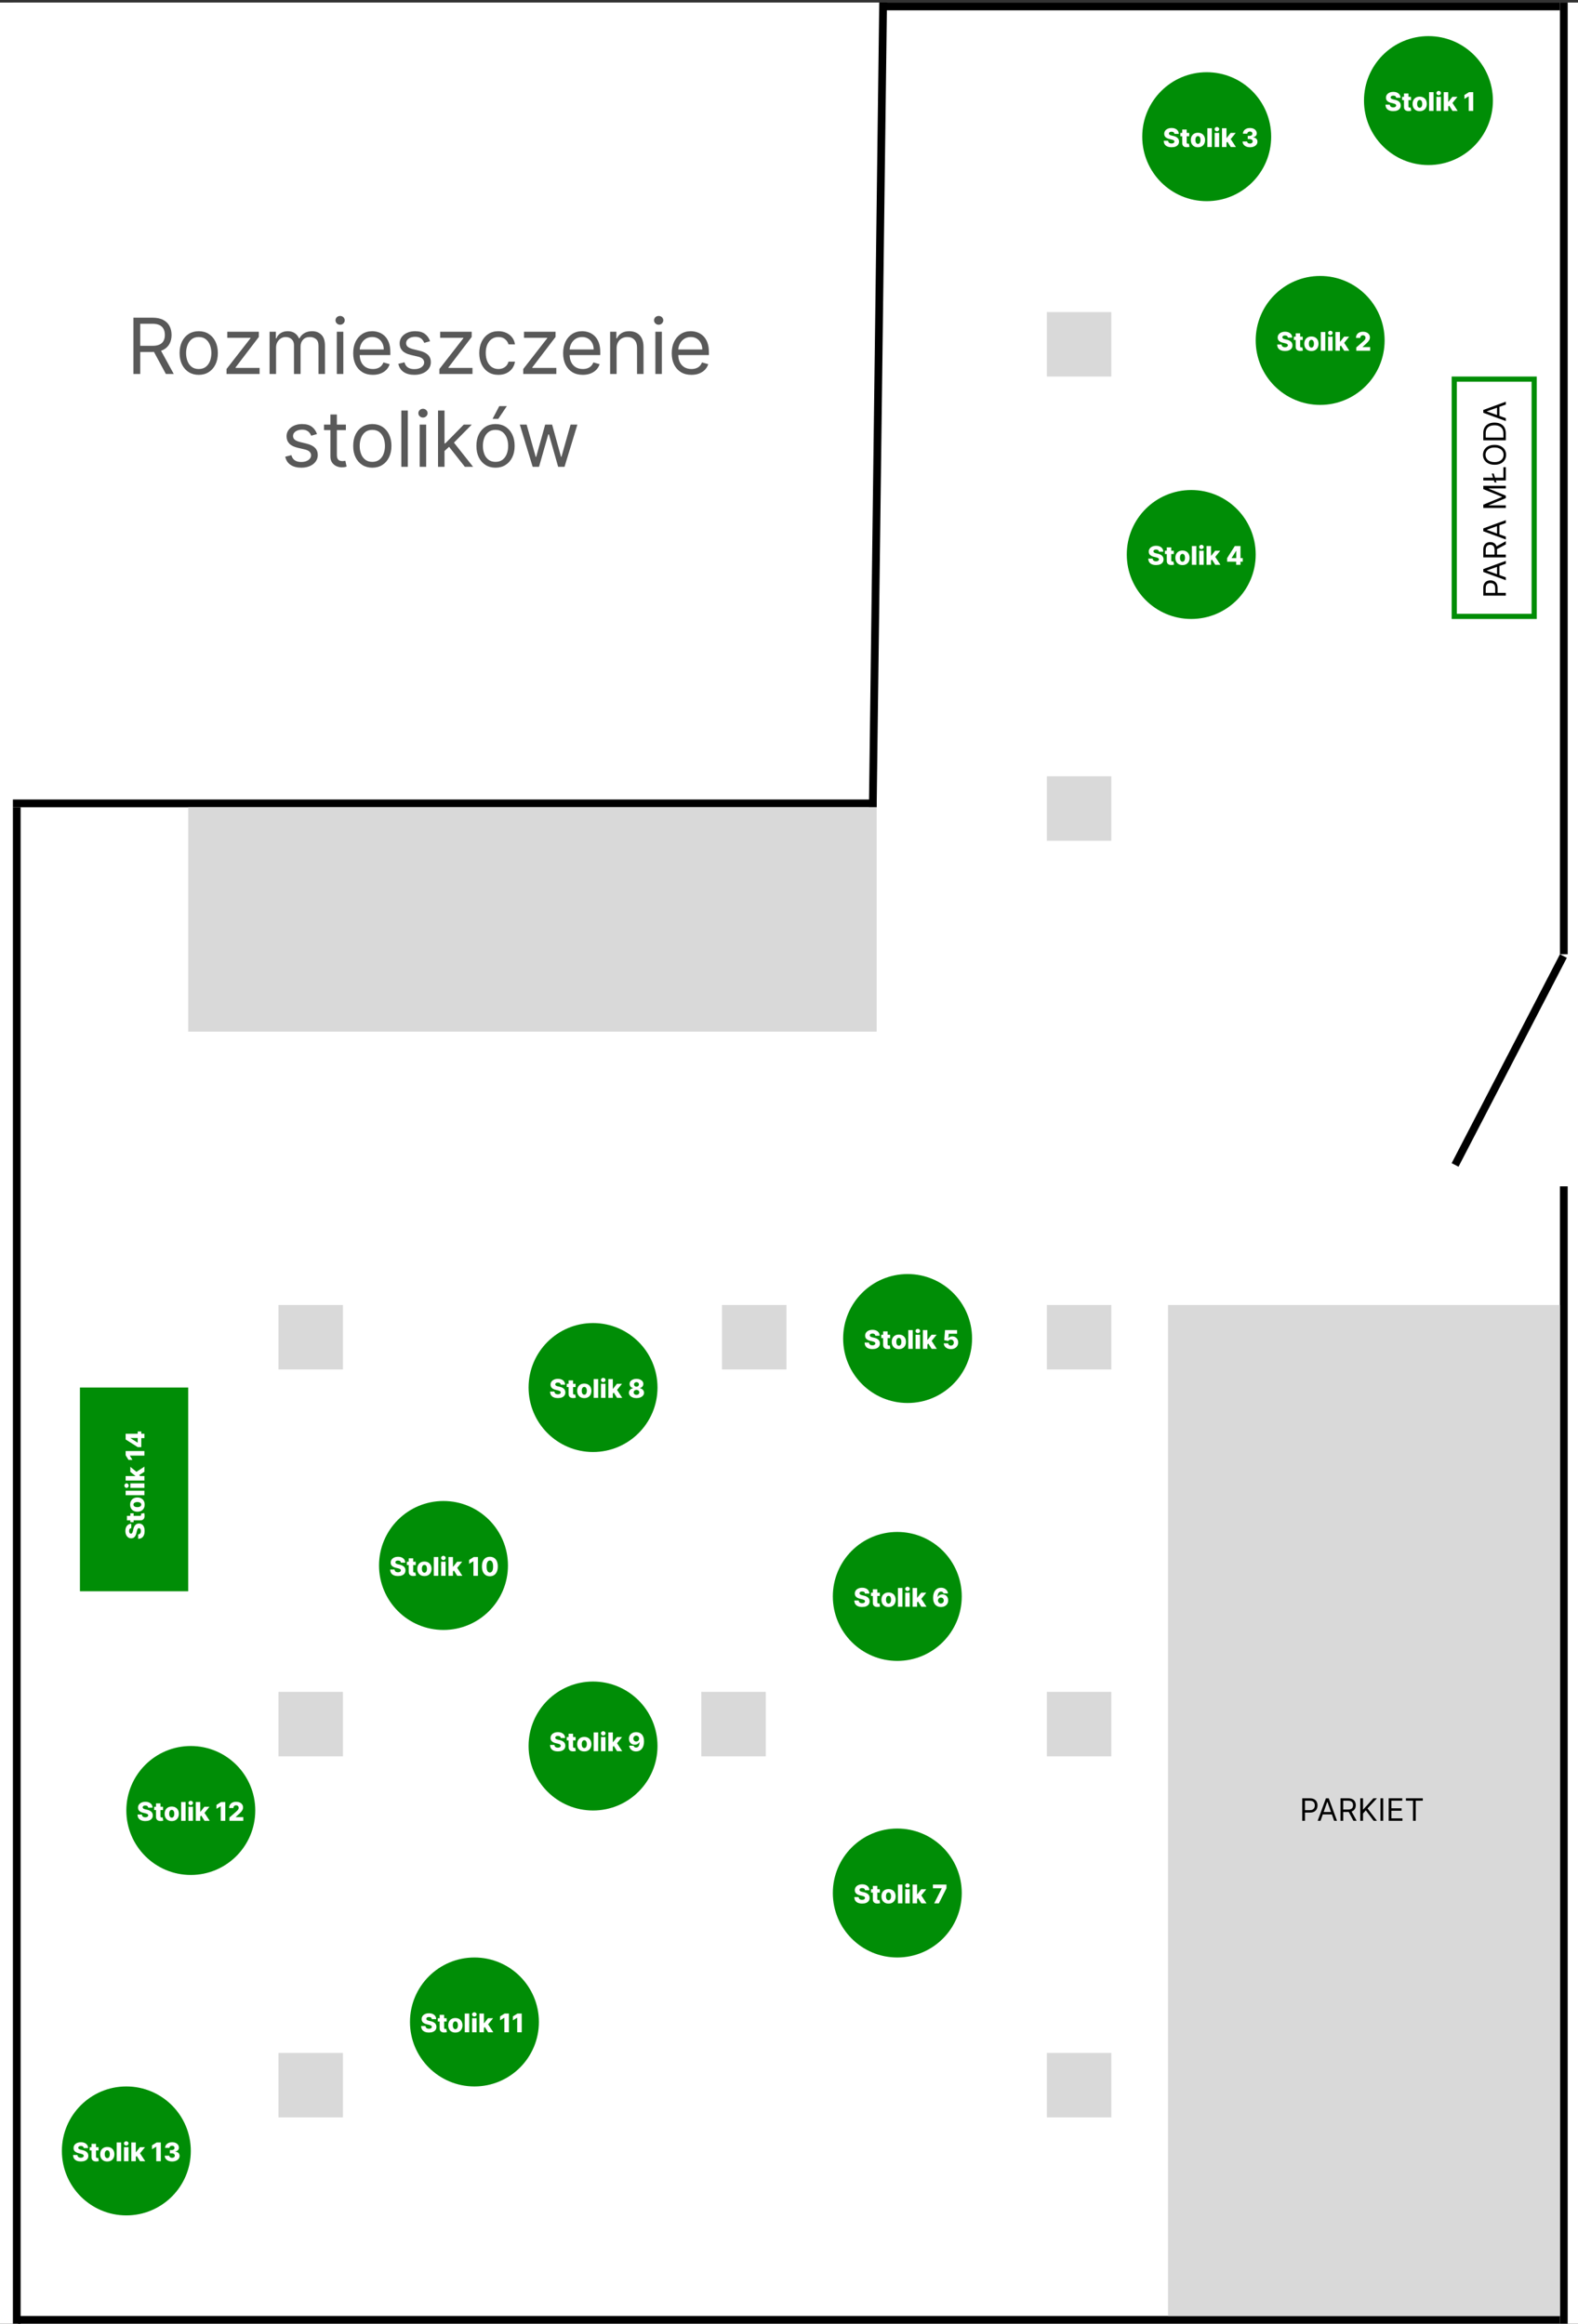 <svg width="612" height="901" viewBox="0 0 612 901" fill="none" xmlns="http://www.w3.org/2000/svg">
  <rect x="0" y="0" width="612" height="901" fill="#333333" stroke="none"/>
  <rect width="612" height="900" transform="translate(0 1)" fill="white"/>
  <rect x="5" y="1" width="600" height="900" fill="white"/>
  <line x1="6.5" y1="313" x2="6.5" y2="901" stroke="black" stroke-width="3"/>
  <line x1="5" y1="311.5" x2="340" y2="311.5" stroke="black" stroke-width="3"/>
  <line x1="7" y1="899.5" x2="605" y2="899.5" stroke="black" stroke-width="3"/>
  <line x1="338.5" y1="312.981" x2="342.5" y2="0.981" stroke="black" stroke-width="3"/>
  <line x1="342" y1="2.5" x2="605" y2="2.5" stroke="black" stroke-width="3"/>
  <line x1="606.5" y1="1" x2="606.5" y2="370" stroke="black" stroke-width="3"/>
  <line x1="606.5" y1="460" x2="606.5" y2="901" stroke="black" stroke-width="3"/>
  <line x1="606.332" y1="370.69" x2="564.332" y2="451.69" stroke="black" stroke-width="3"/>
  <rect x="406" y="301" width="25" height="25" fill="#D9D9D9"/>
  <rect x="406" y="121" width="25" height="25" fill="#D9D9D9"/>
  <rect x="406" y="796" width="25" height="25" fill="#D9D9D9"/>
  <rect x="406" y="656" width="25" height="25" fill="#D9D9D9"/>
  <rect x="406" y="506" width="25" height="25" fill="#D9D9D9"/>
  <rect x="272" y="656" width="25" height="25" fill="#D9D9D9"/>
  <rect x="108" y="796" width="25" height="25" fill="#D9D9D9"/>
  <rect x="108" y="506" width="25" height="25" fill="#D9D9D9"/>
  <rect x="108" y="656" width="25" height="25" fill="#D9D9D9"/>
  <rect x="280" y="506" width="25" height="25" fill="#D9D9D9"/>
  <rect x="453" y="506" width="152" height="392" fill="#D9D9D9"/>
  <path
    d="M505.057 706V697.273H508.006C508.69 697.273 509.25 697.396 509.685 697.643C510.122 697.888 510.446 698.219 510.656 698.636C510.866 699.054 510.972 699.52 510.972 700.034C510.972 700.548 510.866 701.016 510.656 701.436C510.449 701.857 510.128 702.192 509.693 702.442C509.259 702.689 508.702 702.812 508.023 702.812H505.909V701.875H507.989C508.457 701.875 508.834 701.794 509.118 701.632C509.402 701.47 509.608 701.251 509.736 700.976C509.866 700.697 509.932 700.384 509.932 700.034C509.932 699.685 509.866 699.372 509.736 699.097C509.608 698.821 509.401 698.605 509.114 698.449C508.827 698.29 508.446 698.21 507.972 698.21H506.114V706H505.057ZM512.141 706H511.033L514.238 697.273H515.329L518.533 706H517.425L514.817 698.653H514.749L512.141 706ZM512.55 702.591H517.016V703.528H512.55V702.591ZM519.893 706V697.273H522.842C523.523 697.273 524.083 697.389 524.521 697.622C524.958 697.852 525.282 698.169 525.492 698.572C525.702 698.976 525.808 699.435 525.808 699.949C525.808 700.463 525.702 700.919 525.492 701.317C525.282 701.714 524.96 702.027 524.525 702.254C524.09 702.479 523.535 702.591 522.859 702.591H520.472V701.636H522.825C523.29 701.636 523.665 701.568 523.95 701.432C524.237 701.295 524.444 701.102 524.572 700.852C524.702 700.599 524.768 700.298 524.768 699.949C524.768 699.599 524.702 699.294 524.572 699.033C524.441 698.771 524.232 698.57 523.945 698.428C523.658 698.283 523.279 698.21 522.808 698.21H520.95V706H519.893ZM524.001 702.08L526.148 706H524.921L522.808 702.08H524.001ZM527.569 706V697.273H528.625V701.602H528.728L532.648 697.273H534.029L530.364 701.21L534.029 706H532.75L529.716 701.943L528.625 703.17V706H527.569ZM536.453 697.273V706H535.397V697.273H536.453ZM538.572 706V697.273H543.839V698.21H539.629V701.159H543.567V702.097H539.629V705.062H543.908V706H538.572ZM545.267 698.21V697.273H551.812V698.21H549.068V706H548.011V698.21H545.267Z"
    fill="black"/>
  <rect x="564" y="147" width="31" height="92" fill="white" stroke="#008D06" stroke-width="2"/>
  <path
    d="M584 230.943H575.273V227.994C575.273 227.31 575.396 226.75 575.643 226.315C575.888 225.878 576.219 225.554 576.636 225.344C577.054 225.134 577.52 225.028 578.034 225.028C578.548 225.028 579.016 225.134 579.436 225.344C579.857 225.551 580.192 225.872 580.442 226.307C580.689 226.741 580.812 227.298 580.812 227.977V230.091H579.875V228.011C579.875 227.543 579.794 227.166 579.632 226.882C579.47 226.598 579.251 226.392 578.976 226.264C578.697 226.134 578.384 226.068 578.034 226.068C577.685 226.068 577.372 226.134 577.097 226.264C576.821 226.392 576.605 226.599 576.449 226.886C576.29 227.173 576.21 227.554 576.21 228.028V229.886H584V230.943ZM584 223.859V224.967L575.273 221.762V220.671L584 217.467V218.575L576.653 221.183V221.251L584 223.859ZM580.591 223.45V218.984H581.528V223.45H580.591ZM584 216.107H575.273V213.158C575.273 212.477 575.389 211.917 575.622 211.479C575.852 211.042 576.169 210.718 576.572 210.508C576.976 210.298 577.435 210.192 577.949 210.192C578.463 210.192 578.919 210.298 579.317 210.508C579.714 210.718 580.027 211.04 580.254 211.475C580.479 211.91 580.591 212.465 580.591 213.141V215.528H579.636V213.175C579.636 212.71 579.568 212.335 579.432 212.05C579.295 211.763 579.102 211.556 578.852 211.428C578.599 211.298 578.298 211.232 577.949 211.232C577.599 211.232 577.294 211.298 577.033 211.428C576.771 211.559 576.57 211.768 576.428 212.055C576.283 212.342 576.21 212.721 576.21 213.192V215.05H584V216.107ZM580.08 211.999L584 209.852V211.079L580.08 213.192V211.999ZM584 208.074V209.181L575.273 205.977V204.886L584 201.681V202.789L576.653 205.397V205.466L584 208.074ZM580.591 207.664V203.199H581.528V207.664H580.591ZM575.273 196.947V195.686L582.517 192.72V192.618L575.273 189.652V188.39H584V189.379H577.369V189.464L584 192.191V193.146L577.369 195.873V195.958H584V196.947H575.273ZM578.545 183.612H579.312L580.403 187.072H579.636L578.545 183.612ZM584 186.271H575.273V185.214H583.062V181.158H584V186.271ZM579.636 172.498C580.557 172.498 581.352 172.664 582.023 172.996C582.693 173.328 583.21 173.784 583.574 174.364C583.938 174.944 584.119 175.605 584.119 176.35C584.119 177.094 583.938 177.756 583.574 178.336C583.21 178.915 582.693 179.371 582.023 179.703C581.352 180.036 580.557 180.202 579.636 180.202C578.716 180.202 577.92 180.036 577.25 179.703C576.58 179.371 576.062 178.915 575.699 178.336C575.335 177.756 575.153 177.094 575.153 176.35C575.153 175.605 575.335 174.944 575.699 174.364C576.062 173.784 576.58 173.328 577.25 172.996C577.92 172.664 578.716 172.498 579.636 172.498ZM579.636 173.52C578.881 173.52 578.243 173.647 577.723 173.9C577.203 174.15 576.81 174.489 576.543 174.918C576.276 175.344 576.142 175.821 576.142 176.35C576.142 176.878 576.276 177.357 576.543 177.786C576.81 178.212 577.203 178.551 577.723 178.804C578.243 179.054 578.881 179.179 579.636 179.179C580.392 179.179 581.03 179.054 581.55 178.804C582.07 178.551 582.463 178.212 582.73 177.786C582.997 177.357 583.131 176.878 583.131 176.35C583.131 175.821 582.997 175.344 582.73 174.918C582.463 174.489 582.07 174.15 581.55 173.9C581.03 173.647 580.392 173.52 579.636 173.52ZM584 168.027V170.721H575.273V167.908C575.273 167.061 575.447 166.337 575.797 165.735C576.143 165.132 576.642 164.671 577.293 164.35C577.94 164.029 578.716 163.868 579.619 163.868C580.528 163.868 581.311 164.03 581.967 164.354C582.621 164.678 583.124 165.15 583.476 165.769C583.825 166.388 584 167.141 584 168.027ZM583.062 169.664V168.096C583.062 167.374 582.923 166.776 582.645 166.301C582.366 165.827 581.97 165.473 581.456 165.24C580.942 165.007 580.33 164.891 579.619 164.891C578.915 164.891 578.308 165.006 577.8 165.236C577.288 165.466 576.896 165.81 576.624 166.267C576.348 166.725 576.21 167.294 576.21 167.976V169.664H583.062ZM584 162.148V163.256L575.273 160.051V158.96L584 155.756V156.864L576.653 159.472V159.54L584 162.148ZM580.591 161.739V157.273H581.528V161.739H580.591Z"
    fill="black"/>
  <circle cx="554" cy="39" r="25" fill="#008D06"/>
  <path
    d="M541.482 37.908C541.458 37.647 541.353 37.445 541.165 37.3C540.981 37.154 540.717 37.08 540.374 37.08C540.146 37.08 539.957 37.11 539.805 37.169C539.654 37.228 539.54 37.31 539.464 37.414C539.389 37.516 539.35 37.633 539.347 37.766C539.343 37.874 539.364 37.97 539.411 38.053C539.461 38.136 539.532 38.209 539.624 38.273C539.719 38.335 539.833 38.389 539.965 38.437C540.098 38.484 540.247 38.526 540.413 38.561L541.038 38.703C541.397 38.781 541.715 38.885 541.989 39.016C542.266 39.146 542.498 39.301 542.685 39.481C542.875 39.661 543.018 39.868 543.115 40.102C543.212 40.337 543.262 40.599 543.264 40.891C543.262 41.35 543.146 41.744 542.916 42.073C542.687 42.402 542.356 42.654 541.925 42.83C541.497 43.005 540.98 43.092 540.374 43.092C539.765 43.092 539.235 43.001 538.783 42.819C538.33 42.637 537.979 42.36 537.728 41.988C537.477 41.616 537.348 41.146 537.341 40.578H539.024C539.038 40.812 539.101 41.008 539.212 41.164C539.324 41.32 539.476 41.439 539.67 41.519C539.867 41.6 540.094 41.64 540.352 41.64C540.589 41.64 540.79 41.608 540.956 41.544C541.124 41.48 541.253 41.391 541.343 41.278C541.433 41.164 541.479 41.034 541.482 40.887C541.479 40.75 541.437 40.633 541.354 40.535C541.271 40.436 541.143 40.351 540.97 40.28C540.8 40.206 540.582 40.139 540.317 40.077L539.557 39.9C538.927 39.755 538.431 39.522 538.069 39.2C537.707 38.876 537.527 38.438 537.529 37.886C537.527 37.437 537.647 37.042 537.891 36.704C538.135 36.365 538.473 36.101 538.903 35.912C539.334 35.722 539.826 35.628 540.377 35.628C540.941 35.628 541.429 35.724 541.844 35.916C542.26 36.105 542.584 36.371 542.813 36.715C543.043 37.058 543.16 37.456 543.165 37.908H541.482ZM547.231 37.545V38.824H543.79V37.545H547.231ZM544.511 36.239H546.247V41.285C546.247 41.391 546.264 41.478 546.297 41.544C546.332 41.608 546.383 41.654 546.45 41.682C546.516 41.709 546.595 41.722 546.688 41.722C546.754 41.722 546.824 41.716 546.897 41.704C546.973 41.69 547.03 41.678 547.067 41.668L547.33 42.922C547.247 42.946 547.13 42.975 546.979 43.011C546.83 43.046 546.651 43.069 546.442 43.078C546.035 43.097 545.686 43.05 545.395 42.936C545.106 42.82 544.885 42.64 544.731 42.396C544.579 42.153 544.506 41.846 544.511 41.477V36.239ZM550.604 43.103C550.031 43.103 549.539 42.986 549.127 42.751C548.718 42.515 548.402 42.186 548.179 41.764C547.959 41.34 547.849 40.849 547.849 40.291C547.849 39.729 547.959 39.238 548.179 38.817C548.402 38.393 548.718 38.064 549.127 37.83C549.539 37.593 550.031 37.474 550.604 37.474C551.177 37.474 551.669 37.593 552.078 37.83C552.49 38.064 552.806 38.393 553.026 38.817C553.249 39.238 553.36 39.729 553.36 40.291C553.36 40.849 553.249 41.34 553.026 41.764C552.806 42.186 552.49 42.515 552.078 42.751C551.669 42.986 551.177 43.103 550.604 43.103ZM550.615 41.793C550.823 41.793 551 41.729 551.144 41.601C551.289 41.473 551.399 41.295 551.474 41.068C551.553 40.841 551.592 40.578 551.592 40.28C551.592 39.977 551.553 39.712 551.474 39.484C551.399 39.257 551.289 39.08 551.144 38.952C551 38.824 550.823 38.76 550.615 38.76C550.4 38.76 550.217 38.824 550.068 38.952C549.921 39.08 549.809 39.257 549.731 39.484C549.655 39.712 549.617 39.977 549.617 40.28C549.617 40.578 549.655 40.841 549.731 41.068C549.809 41.295 549.921 41.473 550.068 41.601C550.217 41.729 550.4 41.793 550.615 41.793ZM555.986 35.727V43H554.25V35.727H555.986ZM557.091 43V37.545H558.828V43H557.091ZM557.961 36.91C557.718 36.91 557.508 36.829 557.333 36.668C557.158 36.505 557.07 36.309 557.07 36.079C557.07 35.852 557.158 35.657 557.333 35.496C557.508 35.333 557.718 35.251 557.961 35.251C558.208 35.251 558.417 35.333 558.59 35.496C558.765 35.657 558.853 35.852 558.853 36.079C558.853 36.309 558.765 36.505 558.59 36.668C558.417 36.829 558.208 36.91 557.961 36.91ZM561.499 41.569L561.506 39.499H561.748L563.282 37.545H565.249L562.969 40.344H562.511L561.499 41.569ZM559.933 43V35.727H561.67V43H559.933ZM563.321 43L561.893 40.734L563.037 39.502L565.327 43H563.321ZM571.368 35.727V43H569.614V37.368H569.571L567.945 38.362V36.842L569.738 35.727H571.368Z"
    fill="white"/>
  <circle cx="468" cy="53" r="25" fill="#008D06"/>
  <path
    d="M455.482 51.908C455.458 51.647 455.353 51.445 455.165 51.3C454.981 51.154 454.717 51.08 454.374 51.08C454.146 51.08 453.957 51.11 453.805 51.169C453.654 51.228 453.54 51.31 453.464 51.414C453.389 51.516 453.35 51.633 453.347 51.766C453.343 51.874 453.364 51.97 453.411 52.053C453.461 52.136 453.532 52.209 453.624 52.273C453.719 52.335 453.833 52.389 453.965 52.437C454.098 52.484 454.247 52.526 454.413 52.561L455.038 52.703C455.397 52.781 455.715 52.885 455.989 53.016C456.266 53.146 456.498 53.301 456.685 53.481C456.875 53.661 457.018 53.868 457.115 54.102C457.212 54.337 457.262 54.599 457.264 54.891C457.262 55.35 457.146 55.744 456.916 56.073C456.687 56.402 456.356 56.654 455.925 56.83C455.497 57.005 454.98 57.092 454.374 57.092C453.765 57.092 453.235 57.001 452.783 56.819C452.33 56.637 451.979 56.36 451.728 55.988C451.477 55.616 451.348 55.146 451.341 54.578H453.024C453.038 54.812 453.101 55.008 453.212 55.164C453.324 55.32 453.476 55.439 453.67 55.519C453.867 55.6 454.094 55.64 454.352 55.64C454.589 55.64 454.79 55.608 454.956 55.544C455.124 55.48 455.253 55.391 455.343 55.278C455.433 55.164 455.479 55.034 455.482 54.887C455.479 54.75 455.437 54.633 455.354 54.535C455.271 54.436 455.143 54.351 454.97 54.28C454.8 54.206 454.582 54.139 454.317 54.077L453.557 53.9C452.927 53.755 452.431 53.522 452.069 53.2C451.707 52.876 451.527 52.438 451.529 51.886C451.527 51.437 451.647 51.042 451.891 50.704C452.135 50.365 452.473 50.101 452.903 49.912C453.334 49.722 453.826 49.628 454.377 49.628C454.941 49.628 455.429 49.724 455.844 49.916C456.26 50.105 456.584 50.371 456.813 50.715C457.043 51.058 457.16 51.456 457.165 51.908H455.482ZM461.231 51.545V52.824H457.79V51.545H461.231ZM458.511 50.239H460.247V55.285C460.247 55.391 460.264 55.478 460.297 55.544C460.332 55.608 460.383 55.654 460.45 55.682C460.516 55.709 460.595 55.722 460.688 55.722C460.754 55.722 460.824 55.716 460.897 55.704C460.973 55.69 461.03 55.678 461.067 55.668L461.33 56.922C461.247 56.946 461.13 56.975 460.979 57.011C460.83 57.046 460.651 57.069 460.442 57.078C460.035 57.097 459.686 57.05 459.395 56.936C459.106 56.82 458.885 56.64 458.731 56.396C458.579 56.153 458.506 55.846 458.511 55.477V50.239ZM464.604 57.103C464.031 57.103 463.539 56.986 463.127 56.751C462.718 56.515 462.402 56.186 462.179 55.764C461.959 55.34 461.849 54.849 461.849 54.291C461.849 53.729 461.959 53.238 462.179 52.817C462.402 52.393 462.718 52.064 463.127 51.83C463.539 51.593 464.031 51.474 464.604 51.474C465.177 51.474 465.669 51.593 466.078 51.83C466.49 52.064 466.806 52.393 467.026 52.817C467.249 53.238 467.36 53.729 467.36 54.291C467.36 54.849 467.249 55.34 467.026 55.764C466.806 56.186 466.49 56.515 466.078 56.751C465.669 56.986 465.177 57.103 464.604 57.103ZM464.615 55.793C464.823 55.793 465 55.729 465.144 55.601C465.289 55.473 465.399 55.295 465.474 55.068C465.553 54.841 465.592 54.578 465.592 54.28C465.592 53.977 465.553 53.712 465.474 53.484C465.399 53.257 465.289 53.08 465.144 52.952C465 52.824 464.823 52.76 464.615 52.76C464.4 52.76 464.217 52.824 464.068 52.952C463.921 53.08 463.809 53.257 463.731 53.484C463.655 53.712 463.617 53.977 463.617 54.28C463.617 54.578 463.655 54.841 463.731 55.068C463.809 55.295 463.921 55.473 464.068 55.601C464.217 55.729 464.4 55.793 464.615 55.793ZM469.986 49.727V57H468.25V49.727H469.986ZM471.091 57V51.545H472.828V57H471.091ZM471.961 50.91C471.718 50.91 471.508 50.829 471.333 50.668C471.158 50.505 471.07 50.309 471.07 50.079C471.07 49.852 471.158 49.657 471.333 49.496C471.508 49.333 471.718 49.251 471.961 49.251C472.208 49.251 472.417 49.333 472.59 49.496C472.765 49.657 472.853 49.852 472.853 50.079C472.853 50.309 472.765 50.505 472.59 50.668C472.417 50.829 472.208 50.91 471.961 50.91ZM475.499 55.569L475.506 53.499H475.748L477.282 51.545H479.249L476.969 54.344H476.511L475.499 55.569ZM473.933 57V49.727H475.67V57H473.933ZM477.321 57L475.893 54.734L477.037 53.502L479.327 57H477.321ZM484.771 57.099C484.217 57.099 483.726 57.005 483.298 56.815C482.871 56.624 482.535 56.36 482.289 56.023C482.043 55.687 481.917 55.3 481.913 54.862H483.681C483.688 55.021 483.739 55.162 483.834 55.285C483.929 55.406 484.058 55.5 484.221 55.569C484.384 55.638 484.57 55.672 484.778 55.672C484.987 55.672 485.17 55.635 485.329 55.562C485.49 55.486 485.615 55.383 485.705 55.253C485.795 55.12 485.839 54.969 485.837 54.798C485.839 54.628 485.79 54.476 485.691 54.344C485.592 54.211 485.451 54.108 485.268 54.035C485.089 53.961 484.875 53.925 484.629 53.925H483.923V52.675H484.629C484.845 52.675 485.034 52.639 485.197 52.568C485.363 52.497 485.492 52.398 485.585 52.27C485.677 52.14 485.722 51.99 485.719 51.822C485.722 51.659 485.683 51.516 485.602 51.393C485.524 51.267 485.414 51.17 485.272 51.102C485.132 51.033 484.97 50.999 484.786 50.999C484.591 50.999 484.415 51.033 484.256 51.102C484.1 51.17 483.976 51.267 483.884 51.393C483.791 51.518 483.743 51.664 483.738 51.83H482.058C482.063 51.396 482.184 51.015 482.42 50.686C482.657 50.355 482.979 50.095 483.386 49.908C483.796 49.721 484.262 49.628 484.786 49.628C485.306 49.628 485.764 49.719 486.16 49.901C486.555 50.084 486.863 50.332 487.083 50.647C487.303 50.959 487.413 51.313 487.413 51.709C487.416 52.118 487.282 52.456 487.012 52.721C486.745 52.986 486.4 53.149 485.979 53.211V53.268C486.542 53.334 486.967 53.516 487.254 53.815C487.542 54.113 487.686 54.486 487.683 54.933C487.683 55.355 487.559 55.729 487.31 56.055C487.064 56.38 486.721 56.635 486.281 56.822C485.843 57.007 485.339 57.099 484.771 57.099Z"
    fill="white"/>
  <circle cx="462" cy="215" r="25" fill="#008D06"/>
  <path
    d="M449.482 213.908C449.458 213.647 449.353 213.445 449.165 213.3C448.981 213.154 448.717 213.08 448.374 213.08C448.146 213.08 447.957 213.11 447.805 213.169C447.654 213.228 447.54 213.31 447.464 213.414C447.389 213.516 447.35 213.633 447.347 213.766C447.343 213.875 447.364 213.97 447.411 214.053C447.461 214.136 447.532 214.21 447.624 214.273C447.719 214.335 447.833 214.389 447.965 214.437C448.098 214.484 448.247 214.526 448.413 214.561L449.038 214.703C449.397 214.781 449.715 214.885 449.989 215.016C450.266 215.146 450.498 215.301 450.685 215.481C450.875 215.661 451.018 215.868 451.115 216.102C451.212 216.337 451.262 216.599 451.264 216.891C451.262 217.35 451.146 217.744 450.916 218.073C450.687 218.402 450.356 218.654 449.925 218.83C449.497 219.005 448.98 219.092 448.374 219.092C447.765 219.092 447.235 219.001 446.783 218.819C446.33 218.637 445.979 218.36 445.728 217.988C445.477 217.616 445.348 217.146 445.341 216.578H447.024C447.038 216.812 447.101 217.008 447.212 217.164C447.324 217.32 447.476 217.439 447.67 217.519C447.867 217.6 448.094 217.64 448.352 217.64C448.589 217.64 448.79 217.608 448.956 217.544C449.124 217.48 449.253 217.391 449.343 217.278C449.433 217.164 449.479 217.034 449.482 216.887C449.479 216.75 449.437 216.633 449.354 216.536C449.271 216.436 449.143 216.351 448.97 216.28C448.8 216.206 448.582 216.139 448.317 216.077L447.557 215.9C446.927 215.755 446.431 215.522 446.069 215.2C445.707 214.876 445.527 214.438 445.529 213.886C445.527 213.437 445.647 213.042 445.891 212.704C446.135 212.365 446.473 212.101 446.903 211.912C447.334 211.723 447.826 211.628 448.377 211.628C448.941 211.628 449.429 211.724 449.844 211.915C450.26 212.105 450.584 212.371 450.813 212.714C451.043 213.058 451.16 213.455 451.165 213.908H449.482ZM455.231 213.545V214.824H451.79V213.545H455.231ZM452.511 212.239H454.247V217.285C454.247 217.391 454.264 217.478 454.297 217.544C454.332 217.608 454.383 217.654 454.45 217.683C454.516 217.709 454.595 217.722 454.688 217.722C454.754 217.722 454.824 217.716 454.897 217.704C454.973 217.69 455.03 217.678 455.067 217.668L455.33 218.922C455.247 218.946 455.13 218.975 454.979 219.011C454.83 219.046 454.651 219.069 454.442 219.078C454.035 219.097 453.686 219.05 453.395 218.936C453.106 218.82 452.885 218.64 452.731 218.396C452.579 218.152 452.506 217.846 452.511 217.477V212.239ZM458.604 219.103C458.031 219.103 457.539 218.986 457.127 218.751C456.718 218.515 456.402 218.186 456.179 217.764C455.959 217.34 455.849 216.849 455.849 216.29C455.849 215.729 455.959 215.238 456.179 214.817C456.402 214.393 456.718 214.064 457.127 213.83C457.539 213.593 458.031 213.474 458.604 213.474C459.177 213.474 459.669 213.593 460.078 213.83C460.49 214.064 460.806 214.393 461.026 214.817C461.249 215.238 461.36 215.729 461.36 216.29C461.36 216.849 461.249 217.34 461.026 217.764C460.806 218.186 460.49 218.515 460.078 218.751C459.669 218.986 459.177 219.103 458.604 219.103ZM458.615 217.793C458.823 217.793 459 217.729 459.144 217.601C459.289 217.473 459.399 217.295 459.474 217.068C459.553 216.841 459.592 216.578 459.592 216.28C459.592 215.977 459.553 215.712 459.474 215.484C459.399 215.257 459.289 215.08 459.144 214.952C459 214.824 458.823 214.76 458.615 214.76C458.4 214.76 458.217 214.824 458.068 214.952C457.921 215.08 457.809 215.257 457.731 215.484C457.655 215.712 457.617 215.977 457.617 216.28C457.617 216.578 457.655 216.841 457.731 217.068C457.809 217.295 457.921 217.473 458.068 217.601C458.217 217.729 458.4 217.793 458.615 217.793ZM463.986 211.727V219H462.25V211.727H463.986ZM465.091 219V213.545H466.828V219H465.091ZM465.961 212.91C465.718 212.91 465.508 212.829 465.333 212.668C465.158 212.505 465.07 212.308 465.07 212.079C465.07 211.852 465.158 211.657 465.333 211.496C465.508 211.333 465.718 211.251 465.961 211.251C466.208 211.251 466.417 211.333 466.59 211.496C466.765 211.657 466.853 211.852 466.853 212.079C466.853 212.308 466.765 212.505 466.59 212.668C466.417 212.829 466.208 212.91 465.961 212.91ZM469.499 217.569L469.506 215.499H469.748L471.282 213.545H473.249L470.969 216.344H470.511L469.499 217.569ZM467.933 219V211.727H469.67V219H467.933ZM471.321 219L469.893 216.734L471.037 215.502L473.327 219H471.321ZM475.916 217.793V216.422L478.896 211.727H480.114V213.588H479.407L477.663 216.351V216.408H481.978V217.793H475.916ZM479.428 219V217.374L479.464 216.773V211.727H481.108V219H479.428Z"
    fill="white"/>
  <circle cx="352" cy="519" r="25" fill="#008D06"/>
  <path
    d="M339.482 517.908C339.458 517.647 339.353 517.445 339.165 517.3C338.981 517.154 338.717 517.08 338.374 517.08C338.146 517.08 337.957 517.11 337.805 517.169C337.654 517.228 337.54 517.31 337.464 517.414C337.389 517.516 337.35 517.633 337.347 517.766C337.343 517.875 337.364 517.97 337.411 518.053C337.461 518.136 337.532 518.21 337.624 518.273C337.719 518.335 337.833 518.389 337.965 518.437C338.098 518.484 338.247 518.526 338.413 518.561L339.038 518.703C339.397 518.781 339.715 518.885 339.989 519.016C340.266 519.146 340.498 519.301 340.685 519.481C340.875 519.661 341.018 519.868 341.115 520.102C341.212 520.337 341.262 520.599 341.264 520.891C341.262 521.35 341.146 521.744 340.916 522.073C340.687 522.402 340.356 522.654 339.925 522.83C339.497 523.005 338.98 523.092 338.374 523.092C337.765 523.092 337.235 523.001 336.783 522.819C336.33 522.637 335.979 522.36 335.728 521.988C335.477 521.616 335.348 521.146 335.341 520.578H337.024C337.038 520.812 337.101 521.008 337.212 521.164C337.324 521.32 337.476 521.439 337.67 521.519C337.867 521.6 338.094 521.64 338.352 521.64C338.589 521.64 338.79 521.608 338.956 521.544C339.124 521.48 339.253 521.391 339.343 521.278C339.433 521.164 339.479 521.034 339.482 520.887C339.479 520.75 339.437 520.633 339.354 520.536C339.271 520.436 339.143 520.351 338.97 520.28C338.8 520.206 338.582 520.139 338.317 520.077L337.557 519.9C336.927 519.755 336.431 519.522 336.069 519.2C335.707 518.876 335.527 518.438 335.529 517.886C335.527 517.437 335.647 517.042 335.891 516.704C336.135 516.365 336.473 516.101 336.903 515.912C337.334 515.723 337.826 515.628 338.377 515.628C338.941 515.628 339.429 515.724 339.844 515.915C340.26 516.105 340.584 516.371 340.813 516.714C341.043 517.058 341.16 517.455 341.165 517.908H339.482ZM345.231 517.545V518.824H341.79V517.545H345.231ZM342.511 516.239H344.247V521.285C344.247 521.391 344.264 521.478 344.297 521.544C344.332 521.608 344.383 521.654 344.45 521.683C344.516 521.709 344.595 521.722 344.688 521.722C344.754 521.722 344.824 521.716 344.897 521.704C344.973 521.69 345.03 521.678 345.067 521.668L345.33 522.922C345.247 522.946 345.13 522.975 344.979 523.011C344.83 523.046 344.651 523.069 344.442 523.078C344.035 523.097 343.686 523.05 343.395 522.936C343.106 522.82 342.885 522.64 342.731 522.396C342.579 522.152 342.506 521.846 342.511 521.477V516.239ZM348.604 523.103C348.031 523.103 347.539 522.986 347.127 522.751C346.718 522.515 346.402 522.186 346.179 521.764C345.959 521.34 345.849 520.849 345.849 520.29C345.849 519.729 345.959 519.238 346.179 518.817C346.402 518.393 346.718 518.064 347.127 517.83C347.539 517.593 348.031 517.474 348.604 517.474C349.177 517.474 349.669 517.593 350.078 517.83C350.49 518.064 350.806 518.393 351.026 518.817C351.249 519.238 351.36 519.729 351.36 520.29C351.36 520.849 351.249 521.34 351.026 521.764C350.806 522.186 350.49 522.515 350.078 522.751C349.669 522.986 349.177 523.103 348.604 523.103ZM348.615 521.793C348.823 521.793 349 521.729 349.144 521.601C349.289 521.473 349.399 521.295 349.474 521.068C349.553 520.841 349.592 520.578 349.592 520.28C349.592 519.977 349.553 519.712 349.474 519.484C349.399 519.257 349.289 519.08 349.144 518.952C349 518.824 348.823 518.76 348.615 518.76C348.4 518.76 348.217 518.824 348.068 518.952C347.921 519.08 347.809 519.257 347.731 519.484C347.655 519.712 347.617 519.977 347.617 520.28C347.617 520.578 347.655 520.841 347.731 521.068C347.809 521.295 347.921 521.473 348.068 521.601C348.217 521.729 348.4 521.793 348.615 521.793ZM353.986 515.727V523H352.25V515.727H353.986ZM355.091 523V517.545H356.828V523H355.091ZM355.961 516.91C355.718 516.91 355.508 516.829 355.333 516.668C355.158 516.505 355.07 516.308 355.07 516.079C355.07 515.852 355.158 515.657 355.333 515.496C355.508 515.333 355.718 515.251 355.961 515.251C356.208 515.251 356.417 515.333 356.59 515.496C356.765 515.657 356.853 515.852 356.853 516.079C356.853 516.308 356.765 516.505 356.59 516.668C356.417 516.829 356.208 516.91 355.961 516.91ZM359.499 521.569L359.506 519.499H359.748L361.282 517.545H363.249L360.969 520.344H360.511L359.499 521.569ZM357.933 523V515.727H359.67V523H357.933ZM361.321 523L359.893 520.734L361.037 519.502L363.327 523H361.321ZM368.789 523.099C368.259 523.099 367.788 523.004 367.376 522.812C366.964 522.62 366.638 522.356 366.399 522.02C366.162 521.684 366.039 521.298 366.03 520.862H367.734C367.749 521.13 367.857 521.345 368.061 521.509C368.265 521.67 368.507 521.75 368.789 521.75C369.009 521.75 369.205 521.701 369.375 521.604C369.545 521.507 369.679 521.371 369.776 521.196C369.873 521.018 369.921 520.815 369.918 520.585C369.921 520.351 369.872 520.146 369.773 519.971C369.676 519.796 369.541 519.66 369.368 519.562C369.197 519.463 369.001 519.413 368.778 519.413C368.568 519.411 368.368 519.457 368.178 519.552C367.991 519.647 367.849 519.776 367.752 519.939L366.2 519.648L366.516 515.727H371.183V517.144H367.962L367.795 518.859H367.837C367.958 518.658 368.152 518.492 368.42 518.362C368.69 518.23 368.996 518.163 369.339 518.163C369.775 518.163 370.163 518.265 370.504 518.469C370.848 518.67 371.117 518.949 371.314 519.307C371.513 519.664 371.612 520.074 371.612 520.536C371.612 521.035 371.494 521.478 371.257 521.864C371.023 522.25 370.694 522.553 370.27 522.773C369.848 522.991 369.355 523.099 368.789 523.099Z"
    fill="white"/>
  <circle cx="348" cy="619" r="25" fill="#008D06"/>
  <path
    d="M335.482 617.908C335.458 617.647 335.353 617.445 335.165 617.3C334.981 617.154 334.717 617.08 334.374 617.08C334.146 617.08 333.957 617.11 333.805 617.169C333.654 617.228 333.54 617.31 333.464 617.414C333.389 617.516 333.35 617.633 333.347 617.766C333.343 617.875 333.364 617.97 333.411 618.053C333.461 618.136 333.532 618.21 333.624 618.273C333.719 618.335 333.833 618.389 333.965 618.437C334.098 618.484 334.247 618.526 334.413 618.561L335.038 618.703C335.397 618.781 335.715 618.885 335.989 619.016C336.266 619.146 336.498 619.301 336.685 619.481C336.875 619.661 337.018 619.868 337.115 620.102C337.212 620.337 337.262 620.599 337.264 620.891C337.262 621.35 337.146 621.744 336.916 622.073C336.687 622.402 336.356 622.654 335.925 622.83C335.497 623.005 334.98 623.092 334.374 623.092C333.765 623.092 333.235 623.001 332.783 622.819C332.33 622.637 331.979 622.36 331.728 621.988C331.477 621.616 331.348 621.146 331.341 620.578H333.024C333.038 620.812 333.101 621.008 333.212 621.164C333.324 621.32 333.476 621.439 333.67 621.519C333.867 621.6 334.094 621.64 334.352 621.64C334.589 621.64 334.79 621.608 334.956 621.544C335.124 621.48 335.253 621.391 335.343 621.278C335.433 621.164 335.479 621.034 335.482 620.887C335.479 620.75 335.437 620.633 335.354 620.536C335.271 620.436 335.143 620.351 334.97 620.28C334.8 620.206 334.582 620.139 334.317 620.077L333.557 619.9C332.927 619.755 332.431 619.522 332.069 619.2C331.707 618.876 331.527 618.438 331.529 617.886C331.527 617.437 331.647 617.042 331.891 616.704C332.135 616.365 332.473 616.101 332.903 615.912C333.334 615.723 333.826 615.628 334.377 615.628C334.941 615.628 335.429 615.724 335.844 615.915C336.26 616.105 336.584 616.371 336.813 616.714C337.043 617.058 337.16 617.455 337.165 617.908H335.482ZM341.231 617.545V618.824H337.79V617.545H341.231ZM338.511 616.239H340.247V621.285C340.247 621.391 340.264 621.478 340.297 621.544C340.332 621.608 340.383 621.654 340.45 621.683C340.516 621.709 340.595 621.722 340.688 621.722C340.754 621.722 340.824 621.716 340.897 621.704C340.973 621.69 341.03 621.678 341.067 621.668L341.33 622.922C341.247 622.946 341.13 622.975 340.979 623.011C340.83 623.046 340.651 623.069 340.442 623.078C340.035 623.097 339.686 623.05 339.395 622.936C339.106 622.82 338.885 622.64 338.731 622.396C338.579 622.152 338.506 621.846 338.511 621.477V616.239ZM344.604 623.103C344.031 623.103 343.539 622.986 343.127 622.751C342.718 622.515 342.402 622.186 342.179 621.764C341.959 621.34 341.849 620.849 341.849 620.29C341.849 619.729 341.959 619.238 342.179 618.817C342.402 618.393 342.718 618.064 343.127 617.83C343.539 617.593 344.031 617.474 344.604 617.474C345.177 617.474 345.669 617.593 346.078 617.83C346.49 618.064 346.806 618.393 347.026 618.817C347.249 619.238 347.36 619.729 347.36 620.29C347.36 620.849 347.249 621.34 347.026 621.764C346.806 622.186 346.49 622.515 346.078 622.751C345.669 622.986 345.177 623.103 344.604 623.103ZM344.615 621.793C344.823 621.793 345 621.729 345.144 621.601C345.289 621.473 345.399 621.295 345.474 621.068C345.553 620.841 345.592 620.578 345.592 620.28C345.592 619.977 345.553 619.712 345.474 619.484C345.399 619.257 345.289 619.08 345.144 618.952C345 618.824 344.823 618.76 344.615 618.76C344.4 618.76 344.217 618.824 344.068 618.952C343.921 619.08 343.809 619.257 343.731 619.484C343.655 619.712 343.617 619.977 343.617 620.28C343.617 620.578 343.655 620.841 343.731 621.068C343.809 621.295 343.921 621.473 344.068 621.601C344.217 621.729 344.4 621.793 344.615 621.793ZM349.986 615.727V623H348.25V615.727H349.986ZM351.091 623V617.545H352.828V623H351.091ZM351.961 616.91C351.718 616.91 351.508 616.829 351.333 616.668C351.158 616.505 351.07 616.308 351.07 616.079C351.07 615.852 351.158 615.657 351.333 615.496C351.508 615.333 351.718 615.251 351.961 615.251C352.208 615.251 352.417 615.333 352.59 615.496C352.765 615.657 352.853 615.852 352.853 616.079C352.853 616.308 352.765 616.505 352.59 616.668C352.417 616.829 352.208 616.91 351.961 616.91ZM355.499 621.569L355.506 619.499H355.748L357.282 617.545H359.249L356.969 620.344H356.511L355.499 621.569ZM353.933 623V615.727H355.67V623H353.933ZM357.321 623L355.893 620.734L357.037 619.502L359.327 623H357.321ZM364.92 623.099C364.523 623.099 364.142 623.036 363.777 622.908C363.412 622.777 363.088 622.571 362.804 622.29C362.52 622.006 362.296 621.634 362.133 621.175C361.969 620.713 361.889 620.151 361.891 619.488C361.894 618.889 361.967 618.352 362.112 617.876C362.256 617.397 362.462 616.991 362.729 616.658C362.999 616.324 363.321 616.069 363.695 615.894C364.072 615.717 364.492 615.628 364.956 615.628C365.465 615.628 365.914 615.727 366.302 615.926C366.692 616.123 367.005 616.388 367.239 616.722C367.474 617.053 367.612 617.422 367.655 617.83H365.925C365.873 617.6 365.759 617.426 365.581 617.308C365.406 617.187 365.197 617.126 364.956 617.126C364.511 617.126 364.178 617.319 363.958 617.705C363.74 618.091 363.629 618.607 363.624 619.254H363.67C363.77 619.036 363.913 618.849 364.1 618.692C364.287 618.536 364.501 618.417 364.743 618.334C364.987 618.249 365.245 618.206 365.517 618.206C365.953 618.206 366.337 618.307 366.671 618.508C367.005 618.709 367.267 618.985 367.456 619.335C367.645 619.683 367.739 620.082 367.737 620.532C367.739 621.039 367.621 621.486 367.381 621.874C367.142 622.26 366.811 622.561 366.387 622.776C365.966 622.992 365.477 623.099 364.92 623.099ZM364.91 621.75C365.125 621.75 365.318 621.699 365.489 621.597C365.659 621.496 365.793 621.357 365.89 621.182C365.987 621.007 366.034 620.809 366.032 620.589C366.034 620.366 365.987 620.169 365.89 619.996C365.795 619.823 365.663 619.686 365.492 619.584C365.324 619.482 365.131 619.431 364.913 619.431C364.755 619.431 364.607 619.461 364.469 619.52C364.332 619.579 364.213 619.662 364.111 619.768C364.011 619.873 363.933 619.996 363.876 620.138C363.82 620.277 363.79 620.429 363.788 620.592C363.79 620.808 363.84 621.003 363.937 621.178C364.034 621.353 364.166 621.493 364.335 621.597C364.503 621.699 364.694 621.75 364.91 621.75Z"
    fill="white"/>
  <circle cx="348" cy="734" r="25" fill="#008D06"/>
  <path
    d="M335.482 732.908C335.458 732.647 335.353 732.445 335.165 732.3C334.981 732.154 334.717 732.08 334.374 732.08C334.146 732.08 333.957 732.11 333.805 732.169C333.654 732.228 333.54 732.31 333.464 732.414C333.389 732.516 333.35 732.633 333.347 732.766C333.343 732.875 333.364 732.97 333.411 733.053C333.461 733.136 333.532 733.21 333.624 733.273C333.719 733.335 333.833 733.389 333.965 733.437C334.098 733.484 334.247 733.526 334.413 733.561L335.038 733.703C335.397 733.781 335.715 733.885 335.989 734.016C336.266 734.146 336.498 734.301 336.685 734.481C336.875 734.661 337.018 734.868 337.115 735.102C337.212 735.337 337.262 735.599 337.264 735.891C337.262 736.35 337.146 736.744 336.916 737.073C336.687 737.402 336.356 737.654 335.925 737.83C335.497 738.005 334.98 738.092 334.374 738.092C333.765 738.092 333.235 738.001 332.783 737.819C332.33 737.637 331.979 737.36 331.728 736.988C331.477 736.616 331.348 736.146 331.341 735.578H333.024C333.038 735.812 333.101 736.008 333.212 736.164C333.324 736.32 333.476 736.439 333.67 736.519C333.867 736.6 334.094 736.64 334.352 736.64C334.589 736.64 334.79 736.608 334.956 736.544C335.124 736.48 335.253 736.391 335.343 736.278C335.433 736.164 335.479 736.034 335.482 735.887C335.479 735.75 335.437 735.633 335.354 735.536C335.271 735.436 335.143 735.351 334.97 735.28C334.8 735.206 334.582 735.139 334.317 735.077L333.557 734.9C332.927 734.755 332.431 734.522 332.069 734.2C331.707 733.876 331.527 733.438 331.529 732.886C331.527 732.437 331.647 732.042 331.891 731.704C332.135 731.365 332.473 731.101 332.903 730.912C333.334 730.723 333.826 730.628 334.377 730.628C334.941 730.628 335.429 730.724 335.844 730.915C336.26 731.105 336.584 731.371 336.813 731.714C337.043 732.058 337.16 732.455 337.165 732.908H335.482ZM341.231 732.545V733.824H337.79V732.545H341.231ZM338.511 731.239H340.247V736.285C340.247 736.391 340.264 736.478 340.297 736.544C340.332 736.608 340.383 736.654 340.45 736.683C340.516 736.709 340.595 736.722 340.688 736.722C340.754 736.722 340.824 736.716 340.897 736.704C340.973 736.69 341.03 736.678 341.067 736.668L341.33 737.922C341.247 737.946 341.13 737.975 340.979 738.011C340.83 738.046 340.651 738.069 340.442 738.078C340.035 738.097 339.686 738.05 339.395 737.936C339.106 737.82 338.885 737.64 338.731 737.396C338.579 737.152 338.506 736.846 338.511 736.477V731.239ZM344.604 738.103C344.031 738.103 343.539 737.986 343.127 737.751C342.718 737.515 342.402 737.186 342.179 736.764C341.959 736.34 341.849 735.849 341.849 735.29C341.849 734.729 341.959 734.238 342.179 733.817C342.402 733.393 342.718 733.064 343.127 732.83C343.539 732.593 344.031 732.474 344.604 732.474C345.177 732.474 345.669 732.593 346.078 732.83C346.49 733.064 346.806 733.393 347.026 733.817C347.249 734.238 347.36 734.729 347.36 735.29C347.36 735.849 347.249 736.34 347.026 736.764C346.806 737.186 346.49 737.515 346.078 737.751C345.669 737.986 345.177 738.103 344.604 738.103ZM344.615 736.793C344.823 736.793 345 736.729 345.144 736.601C345.289 736.473 345.399 736.295 345.474 736.068C345.553 735.841 345.592 735.578 345.592 735.28C345.592 734.977 345.553 734.712 345.474 734.484C345.399 734.257 345.289 734.08 345.144 733.952C345 733.824 344.823 733.76 344.615 733.76C344.4 733.76 344.217 733.824 344.068 733.952C343.921 734.08 343.809 734.257 343.731 734.484C343.655 734.712 343.617 734.977 343.617 735.28C343.617 735.578 343.655 735.841 343.731 736.068C343.809 736.295 343.921 736.473 344.068 736.601C344.217 736.729 344.4 736.793 344.615 736.793ZM349.986 730.727V738H348.25V730.727H349.986ZM351.091 738V732.545H352.828V738H351.091ZM351.961 731.91C351.718 731.91 351.508 731.829 351.333 731.668C351.158 731.505 351.07 731.308 351.07 731.079C351.07 730.852 351.158 730.657 351.333 730.496C351.508 730.333 351.718 730.251 351.961 730.251C352.208 730.251 352.417 730.333 352.59 730.496C352.765 730.657 352.853 730.852 352.853 731.079C352.853 731.308 352.765 731.505 352.59 731.668C352.417 731.829 352.208 731.91 351.961 731.91ZM355.499 736.569L355.506 734.499H355.748L357.282 732.545H359.249L356.969 735.344H356.511L355.499 736.569ZM353.933 738V730.727H355.67V738H353.933ZM357.321 738L355.893 735.734L357.037 734.502L359.327 738H357.321ZM362.314 738L365.247 732.19V732.144H361.817V730.727H367.065V732.155L364.121 738H362.314Z"
    fill="white"/>
  <circle cx="230" cy="677" r="25" fill="#008D06"/>
  <path
    d="M217.482 673.908C217.458 673.647 217.353 673.445 217.165 673.3C216.981 673.154 216.717 673.08 216.374 673.08C216.146 673.08 215.957 673.11 215.805 673.169C215.654 673.228 215.54 673.31 215.464 673.414C215.389 673.516 215.35 673.633 215.347 673.766C215.343 673.875 215.364 673.97 215.411 674.053C215.461 674.136 215.532 674.21 215.624 674.273C215.719 674.335 215.833 674.389 215.965 674.437C216.098 674.484 216.247 674.526 216.413 674.561L217.038 674.703C217.397 674.781 217.715 674.885 217.989 675.016C218.266 675.146 218.498 675.301 218.685 675.481C218.875 675.661 219.018 675.868 219.115 676.102C219.212 676.337 219.262 676.599 219.264 676.891C219.262 677.35 219.146 677.744 218.916 678.073C218.687 678.402 218.356 678.654 217.925 678.83C217.497 679.005 216.98 679.092 216.374 679.092C215.765 679.092 215.235 679.001 214.783 678.819C214.33 678.637 213.979 678.36 213.728 677.988C213.477 677.616 213.348 677.146 213.341 676.578H215.024C215.038 676.812 215.101 677.008 215.212 677.164C215.324 677.32 215.476 677.439 215.67 677.519C215.867 677.6 216.094 677.64 216.352 677.64C216.589 677.64 216.79 677.608 216.956 677.544C217.124 677.48 217.253 677.391 217.343 677.278C217.433 677.164 217.479 677.034 217.482 676.887C217.479 676.75 217.437 676.633 217.354 676.536C217.271 676.436 217.143 676.351 216.97 676.28C216.8 676.206 216.582 676.139 216.317 676.077L215.557 675.9C214.927 675.755 214.431 675.522 214.069 675.2C213.707 674.876 213.527 674.438 213.529 673.886C213.527 673.437 213.647 673.042 213.891 672.704C214.135 672.365 214.473 672.101 214.903 671.912C215.334 671.723 215.826 671.628 216.377 671.628C216.941 671.628 217.429 671.724 217.844 671.915C218.26 672.105 218.584 672.371 218.813 672.714C219.043 673.058 219.16 673.455 219.165 673.908H217.482ZM223.231 673.545V674.824H219.79V673.545H223.231ZM220.511 672.239H222.247V677.285C222.247 677.391 222.264 677.478 222.297 677.544C222.332 677.608 222.383 677.654 222.45 677.683C222.516 677.709 222.595 677.722 222.688 677.722C222.754 677.722 222.824 677.716 222.897 677.704C222.973 677.69 223.03 677.678 223.067 677.668L223.33 678.922C223.247 678.946 223.13 678.975 222.979 679.011C222.83 679.046 222.651 679.069 222.442 679.078C222.035 679.097 221.686 679.05 221.395 678.936C221.106 678.82 220.885 678.64 220.731 678.396C220.579 678.152 220.506 677.846 220.511 677.477V672.239ZM226.604 679.103C226.031 679.103 225.539 678.986 225.127 678.751C224.718 678.515 224.402 678.186 224.179 677.764C223.959 677.34 223.849 676.849 223.849 676.29C223.849 675.729 223.959 675.238 224.179 674.817C224.402 674.393 224.718 674.064 225.127 673.83C225.539 673.593 226.031 673.474 226.604 673.474C227.177 673.474 227.669 673.593 228.078 673.83C228.49 674.064 228.806 674.393 229.026 674.817C229.249 675.238 229.36 675.729 229.36 676.29C229.36 676.849 229.249 677.34 229.026 677.764C228.806 678.186 228.49 678.515 228.078 678.751C227.669 678.986 227.177 679.103 226.604 679.103ZM226.615 677.793C226.823 677.793 227 677.729 227.144 677.601C227.289 677.473 227.399 677.295 227.474 677.068C227.553 676.841 227.592 676.578 227.592 676.28C227.592 675.977 227.553 675.712 227.474 675.484C227.399 675.257 227.289 675.08 227.144 674.952C227 674.824 226.823 674.76 226.615 674.76C226.4 674.76 226.217 674.824 226.068 674.952C225.921 675.08 225.809 675.257 225.731 675.484C225.655 675.712 225.617 675.977 225.617 676.28C225.617 676.578 225.655 676.841 225.731 677.068C225.809 677.295 225.921 677.473 226.068 677.601C226.217 677.729 226.4 677.793 226.615 677.793ZM231.986 671.727V679H230.25V671.727H231.986ZM233.091 679V673.545H234.828V679H233.091ZM233.961 672.91C233.718 672.91 233.508 672.829 233.333 672.668C233.158 672.505 233.07 672.308 233.07 672.079C233.07 671.852 233.158 671.657 233.333 671.496C233.508 671.333 233.718 671.251 233.961 671.251C234.208 671.251 234.417 671.333 234.59 671.496C234.765 671.657 234.853 671.852 234.853 672.079C234.853 672.308 234.765 672.505 234.59 672.668C234.417 672.829 234.208 672.91 233.961 672.91ZM237.499 677.569L237.506 675.499H237.748L239.282 673.545H241.249L238.969 676.344H238.511L237.499 677.569ZM235.933 679V671.727H237.67V679H235.933ZM239.321 679L237.893 676.734L239.037 675.502L241.327 679H239.321ZM246.743 671.628C247.141 671.628 247.521 671.693 247.883 671.823C248.245 671.951 248.568 672.156 248.852 672.438C249.136 672.717 249.36 673.085 249.523 673.542C249.687 673.999 249.768 674.556 249.768 675.214C249.771 675.821 249.7 676.364 249.555 676.844C249.411 677.323 249.204 677.73 248.934 678.066C248.666 678.402 248.344 678.659 247.968 678.837C247.592 679.012 247.171 679.099 246.707 679.099C246.196 679.099 245.745 679.001 245.354 678.805C244.966 678.606 244.655 678.338 244.42 678.002C244.188 677.666 244.05 677.29 244.005 676.873H245.734C245.789 677.114 245.904 677.297 246.079 677.42C246.254 677.54 246.464 677.601 246.707 677.601C247.152 677.601 247.485 677.408 247.705 677.022C247.925 676.636 248.036 676.112 248.036 675.449H247.993C247.891 675.667 247.747 675.854 247.56 676.01C247.375 676.166 247.161 676.286 246.917 676.369C246.673 676.451 246.416 676.493 246.146 676.493C245.711 676.493 245.326 676.393 244.992 676.195C244.661 675.996 244.4 675.722 244.211 675.374C244.024 675.026 243.929 674.629 243.927 674.181C243.924 673.679 244.042 673.237 244.278 672.853C244.515 672.467 244.845 672.166 245.269 671.951C245.693 671.733 246.184 671.625 246.743 671.628ZM246.754 672.977C246.536 672.977 246.342 673.028 246.171 673.13C246.003 673.232 245.871 673.369 245.773 673.542C245.676 673.715 245.629 673.909 245.631 674.124C245.634 674.34 245.682 674.534 245.777 674.707C245.874 674.879 246.005 675.017 246.171 675.119C246.339 675.22 246.531 675.271 246.746 675.271C246.907 675.271 247.057 675.242 247.194 675.183C247.331 675.123 247.451 675.042 247.553 674.938C247.654 674.831 247.734 674.708 247.79 674.568C247.85 674.429 247.878 674.279 247.876 674.121C247.873 673.91 247.824 673.718 247.727 673.545C247.629 673.373 247.496 673.235 247.325 673.134C247.157 673.029 246.967 672.977 246.754 672.977Z"
    fill="white"/>
  <circle cx="184" cy="784" r="25" fill="#008D06"/>
  <path
    d="M167.482 782.908C167.458 782.647 167.353 782.445 167.165 782.3C166.981 782.154 166.717 782.08 166.374 782.08C166.146 782.08 165.957 782.11 165.805 782.169C165.654 782.228 165.54 782.31 165.464 782.414C165.389 782.516 165.35 782.633 165.347 782.766C165.343 782.875 165.364 782.97 165.411 783.053C165.461 783.136 165.532 783.21 165.624 783.273C165.719 783.335 165.833 783.389 165.965 783.437C166.098 783.484 166.247 783.526 166.413 783.561L167.038 783.703C167.397 783.781 167.715 783.885 167.989 784.016C168.266 784.146 168.498 784.301 168.685 784.481C168.875 784.661 169.018 784.868 169.115 785.102C169.212 785.337 169.262 785.599 169.264 785.891C169.262 786.35 169.146 786.744 168.916 787.073C168.687 787.402 168.356 787.654 167.925 787.83C167.497 788.005 166.98 788.092 166.374 788.092C165.765 788.092 165.235 788.001 164.783 787.819C164.33 787.637 163.979 787.36 163.728 786.988C163.477 786.616 163.348 786.146 163.341 785.578H165.024C165.038 785.812 165.101 786.008 165.212 786.164C165.324 786.32 165.476 786.439 165.67 786.519C165.867 786.6 166.094 786.64 166.352 786.64C166.589 786.64 166.79 786.608 166.956 786.544C167.124 786.48 167.253 786.391 167.343 786.278C167.433 786.164 167.479 786.034 167.482 785.887C167.479 785.75 167.437 785.633 167.354 785.536C167.271 785.436 167.143 785.351 166.97 785.28C166.8 785.206 166.582 785.139 166.317 785.077L165.557 784.9C164.927 784.755 164.431 784.522 164.069 784.2C163.707 783.876 163.527 783.438 163.529 782.886C163.527 782.437 163.647 782.042 163.891 781.704C164.135 781.365 164.473 781.101 164.903 780.912C165.334 780.723 165.826 780.628 166.377 780.628C166.941 780.628 167.429 780.724 167.844 780.915C168.26 781.105 168.584 781.371 168.813 781.714C169.043 782.058 169.16 782.455 169.165 782.908H167.482ZM173.231 782.545V783.824H169.79V782.545H173.231ZM170.511 781.239H172.247V786.285C172.247 786.391 172.264 786.478 172.297 786.544C172.332 786.608 172.383 786.654 172.45 786.683C172.516 786.709 172.595 786.722 172.688 786.722C172.754 786.722 172.824 786.716 172.897 786.704C172.973 786.69 173.03 786.678 173.067 786.668L173.33 787.922C173.247 787.946 173.13 787.975 172.979 788.011C172.83 788.046 172.651 788.069 172.442 788.078C172.035 788.097 171.686 788.05 171.395 787.936C171.106 787.82 170.885 787.64 170.731 787.396C170.579 787.152 170.506 786.846 170.511 786.477V781.239ZM176.604 788.103C176.031 788.103 175.539 787.986 175.127 787.751C174.718 787.515 174.402 787.186 174.179 786.764C173.959 786.34 173.849 785.849 173.849 785.29C173.849 784.729 173.959 784.238 174.179 783.817C174.402 783.393 174.718 783.064 175.127 782.83C175.539 782.593 176.031 782.474 176.604 782.474C177.177 782.474 177.669 782.593 178.078 782.83C178.49 783.064 178.806 783.393 179.026 783.817C179.249 784.238 179.36 784.729 179.36 785.29C179.36 785.849 179.249 786.34 179.026 786.764C178.806 787.186 178.49 787.515 178.078 787.751C177.669 787.986 177.177 788.103 176.604 788.103ZM176.615 786.793C176.823 786.793 177 786.729 177.144 786.601C177.289 786.473 177.399 786.295 177.474 786.068C177.553 785.841 177.592 785.578 177.592 785.28C177.592 784.977 177.553 784.712 177.474 784.484C177.399 784.257 177.289 784.08 177.144 783.952C177 783.824 176.823 783.76 176.615 783.76C176.4 783.76 176.217 783.824 176.068 783.952C175.921 784.08 175.809 784.257 175.731 784.484C175.655 784.712 175.617 784.977 175.617 785.28C175.617 785.578 175.655 785.841 175.731 786.068C175.809 786.295 175.921 786.473 176.068 786.601C176.217 786.729 176.4 786.793 176.615 786.793ZM181.986 780.727V788H180.25V780.727H181.986ZM183.091 788V782.545H184.828V788H183.091ZM183.961 781.91C183.718 781.91 183.508 781.829 183.333 781.668C183.158 781.505 183.07 781.308 183.07 781.079C183.07 780.852 183.158 780.657 183.333 780.496C183.508 780.333 183.718 780.251 183.961 780.251C184.208 780.251 184.417 780.333 184.59 780.496C184.765 780.657 184.853 780.852 184.853 781.079C184.853 781.308 184.765 781.505 184.59 781.668C184.417 781.829 184.208 781.91 183.961 781.91ZM187.499 786.569L187.506 784.499H187.748L189.282 782.545H191.249L188.969 785.344H188.511L187.499 786.569ZM185.933 788V780.727H187.67V788H185.933ZM189.321 788L187.893 785.734L189.037 784.502L191.327 788H189.321ZM197.368 780.727V788H195.614V782.368H195.571L193.945 783.362V781.842L195.738 780.727H197.368ZM202.339 780.727V788H200.584V782.368H200.542L198.915 783.362V781.842L200.709 780.727H202.339Z"
    fill="white"/>
  <circle cx="49" cy="834" r="25" fill="#008D06"/>
  <path
    d="M32.481 832.908C32.458 832.647 32.352 832.445 32.166 832.3C31.981 832.154 31.717 832.08 31.374 832.08C31.146 832.08 30.957 832.11 30.805 832.169C30.654 832.228 30.54 832.31 30.465 832.414C30.389 832.516 30.35 832.633 30.347 832.766C30.343 832.875 30.364 832.97 30.411 833.053C30.461 833.136 30.532 833.21 30.624 833.273C30.719 833.335 30.833 833.389 30.965 833.437C31.098 833.484 31.247 833.526 31.413 833.561L32.038 833.703C32.398 833.781 32.715 833.885 32.989 834.016C33.266 834.146 33.498 834.301 33.685 834.481C33.875 834.661 34.018 834.868 34.115 835.102C34.212 835.337 34.262 835.599 34.264 835.891C34.262 836.35 34.146 836.744 33.916 837.073C33.687 837.402 33.356 837.654 32.925 837.83C32.497 838.005 31.98 838.092 31.374 838.092C30.765 838.092 30.235 838.001 29.783 837.819C29.331 837.637 28.979 837.36 28.728 836.988C28.477 836.616 28.348 836.146 28.341 835.578H30.024C30.038 835.812 30.101 836.008 30.212 836.164C30.324 836.32 30.476 836.439 30.671 836.519C30.867 836.6 31.094 836.64 31.352 836.64C31.589 836.64 31.79 836.608 31.956 836.544C32.124 836.48 32.253 836.391 32.343 836.278C32.433 836.164 32.479 836.034 32.481 835.887C32.479 835.75 32.437 835.633 32.354 835.536C32.271 835.436 32.143 835.351 31.97 835.28C31.8 835.206 31.582 835.139 31.317 835.077L30.557 834.9C29.927 834.755 29.431 834.522 29.069 834.2C28.707 833.876 28.527 833.438 28.529 832.886C28.527 832.437 28.648 832.042 28.891 831.704C29.135 831.365 29.473 831.101 29.903 830.912C30.334 830.723 30.826 830.628 31.377 830.628C31.941 830.628 32.429 830.724 32.844 830.915C33.26 831.105 33.584 831.371 33.813 831.714C34.043 832.058 34.16 832.455 34.165 832.908H32.481ZM38.231 832.545V833.824H34.79V832.545H38.231ZM35.511 831.239H37.247V836.285C37.247 836.391 37.264 836.478 37.297 836.544C37.332 836.608 37.383 836.654 37.45 836.683C37.516 836.709 37.595 836.722 37.688 836.722C37.754 836.722 37.824 836.716 37.897 836.704C37.973 836.69 38.03 836.678 38.068 836.668L38.33 837.922C38.247 837.946 38.13 837.975 37.979 838.011C37.83 838.046 37.651 838.069 37.443 838.078C37.035 838.097 36.686 838.05 36.395 837.936C36.106 837.82 35.885 837.64 35.731 837.396C35.579 837.152 35.506 836.846 35.511 836.477V831.239ZM41.604 838.103C41.032 838.103 40.539 837.986 40.127 837.751C39.718 837.515 39.401 837.186 39.179 836.764C38.959 836.34 38.849 835.849 38.849 835.29C38.849 834.729 38.959 834.238 39.179 833.817C39.401 833.393 39.718 833.064 40.127 832.83C40.539 832.593 41.032 832.474 41.604 832.474C42.177 832.474 42.669 832.593 43.078 832.83C43.49 833.064 43.806 833.393 44.026 833.817C44.249 834.238 44.36 834.729 44.36 835.29C44.36 835.849 44.249 836.34 44.026 836.764C43.806 837.186 43.49 837.515 43.078 837.751C42.669 837.986 42.177 838.103 41.604 838.103ZM41.615 836.793C41.823 836.793 42 836.729 42.144 836.601C42.289 836.473 42.399 836.295 42.474 836.068C42.553 835.841 42.592 835.578 42.592 835.28C42.592 834.977 42.553 834.712 42.474 834.484C42.399 834.257 42.289 834.08 42.144 833.952C42 833.824 41.823 833.76 41.615 833.76C41.4 833.76 41.217 833.824 41.068 833.952C40.921 834.08 40.809 834.257 40.731 834.484C40.655 834.712 40.617 834.977 40.617 835.28C40.617 835.578 40.655 835.841 40.731 836.068C40.809 836.295 40.921 836.473 41.068 836.601C41.217 836.729 41.4 836.793 41.615 836.793ZM46.986 830.727V838H45.25V830.727H46.986ZM48.091 838V832.545H49.828V838H48.091ZM48.962 831.91C48.718 831.91 48.508 831.829 48.333 831.668C48.158 831.505 48.07 831.308 48.07 831.079C48.07 830.852 48.158 830.657 48.333 830.496C48.508 830.333 48.718 830.251 48.962 830.251C49.208 830.251 49.417 830.333 49.59 830.496C49.765 830.657 49.853 830.852 49.853 831.079C49.853 831.308 49.765 831.505 49.59 831.668C49.417 831.829 49.208 831.91 48.962 831.91ZM52.499 836.569L52.506 834.499H52.748L54.282 832.545H56.249L53.969 835.344H53.511L52.499 836.569ZM50.933 838V830.727H52.67V838H50.933ZM54.321 838L52.894 835.734L54.037 834.502L56.327 838H54.321ZM62.368 830.727V838H60.614V832.368H60.571L58.945 833.362V831.842L60.738 830.727H62.368ZM66.742 838.099C66.188 838.099 65.697 838.005 65.268 837.815C64.842 837.624 64.506 837.36 64.26 837.023C64.014 836.687 63.888 836.3 63.883 835.862H65.652C65.659 836.021 65.71 836.162 65.805 836.285C65.899 836.406 66.028 836.5 66.192 836.569C66.355 836.638 66.541 836.672 66.749 836.672C66.957 836.672 67.141 836.635 67.299 836.562C67.46 836.486 67.586 836.383 67.676 836.253C67.766 836.12 67.81 835.969 67.807 835.798C67.81 835.628 67.761 835.476 67.662 835.344C67.562 835.211 67.421 835.108 67.239 835.035C67.059 834.961 66.846 834.925 66.6 834.925H65.893V833.675H66.6C66.815 833.675 67.005 833.639 67.168 833.568C67.334 833.497 67.463 833.398 67.555 833.27C67.647 833.14 67.692 832.991 67.69 832.822C67.692 832.659 67.653 832.516 67.573 832.393C67.495 832.267 67.385 832.17 67.243 832.102C67.103 832.033 66.941 831.999 66.756 831.999C66.562 831.999 66.386 832.033 66.227 832.102C66.071 832.17 65.947 832.267 65.854 832.393C65.762 832.518 65.713 832.664 65.709 832.83H64.029C64.034 832.396 64.154 832.015 64.391 831.686C64.628 831.355 64.95 831.095 65.357 830.908C65.767 830.721 66.233 830.628 66.756 830.628C67.277 830.628 67.735 830.719 68.13 830.901C68.526 831.084 68.834 831.332 69.054 831.647C69.274 831.96 69.384 832.313 69.384 832.709C69.386 833.118 69.253 833.456 68.983 833.721C68.715 833.986 68.371 834.149 67.949 834.211V834.268C68.513 834.334 68.938 834.516 69.224 834.815C69.513 835.113 69.656 835.486 69.654 835.933C69.654 836.355 69.53 836.729 69.281 837.055C69.035 837.38 68.692 837.635 68.251 837.822C67.813 838.007 67.31 838.099 66.742 838.099Z"
    fill="white"/>
  <circle cx="74" cy="702" r="25" fill="#008D06"/>
  <path
    d="M57.481 700.908C57.458 700.647 57.352 700.445 57.166 700.3C56.981 700.154 56.717 700.08 56.374 700.08C56.146 700.08 55.957 700.11 55.805 700.169C55.654 700.228 55.54 700.31 55.465 700.414C55.389 700.516 55.35 700.633 55.347 700.766C55.343 700.875 55.364 700.97 55.411 701.053C55.461 701.136 55.532 701.21 55.624 701.273C55.719 701.335 55.833 701.389 55.965 701.437C56.098 701.484 56.247 701.526 56.413 701.561L57.038 701.703C57.398 701.781 57.715 701.885 57.989 702.016C58.266 702.146 58.498 702.301 58.685 702.481C58.875 702.661 59.018 702.868 59.115 703.102C59.212 703.337 59.262 703.599 59.264 703.891C59.262 704.35 59.146 704.744 58.916 705.073C58.687 705.402 58.356 705.654 57.925 705.83C57.497 706.005 56.98 706.092 56.374 706.092C55.765 706.092 55.235 706.001 54.783 705.819C54.331 705.637 53.979 705.36 53.728 704.988C53.477 704.616 53.348 704.146 53.341 703.578H55.024C55.038 703.812 55.101 704.008 55.212 704.164C55.324 704.32 55.476 704.439 55.67 704.519C55.867 704.6 56.094 704.64 56.352 704.64C56.589 704.64 56.79 704.608 56.956 704.544C57.124 704.48 57.253 704.391 57.343 704.278C57.433 704.164 57.479 704.034 57.481 703.887C57.479 703.75 57.437 703.633 57.354 703.536C57.271 703.436 57.143 703.351 56.97 703.28C56.8 703.206 56.582 703.139 56.317 703.077L55.557 702.9C54.927 702.755 54.431 702.522 54.069 702.2C53.707 701.876 53.527 701.438 53.529 700.886C53.527 700.437 53.648 700.042 53.891 699.704C54.135 699.365 54.472 699.101 54.903 698.912C55.334 698.723 55.825 698.628 56.377 698.628C56.941 698.628 57.429 698.724 57.844 698.915C58.26 699.105 58.584 699.371 58.813 699.714C59.043 700.058 59.16 700.455 59.165 700.908H57.481ZM63.231 700.545V701.824H59.79V700.545H63.231ZM60.511 699.239H62.247V704.285C62.247 704.391 62.264 704.478 62.297 704.544C62.332 704.608 62.383 704.654 62.45 704.683C62.516 704.709 62.595 704.722 62.688 704.722C62.754 704.722 62.824 704.716 62.897 704.704C62.973 704.69 63.03 704.678 63.068 704.668L63.33 705.922C63.247 705.946 63.13 705.975 62.979 706.011C62.83 706.046 62.651 706.069 62.443 706.078C62.035 706.097 61.686 706.05 61.395 705.936C61.106 705.82 60.885 705.64 60.731 705.396C60.579 705.152 60.506 704.846 60.511 704.477V699.239ZM66.604 706.103C66.031 706.103 65.539 705.986 65.127 705.751C64.718 705.515 64.401 705.186 64.179 704.764C63.959 704.34 63.849 703.849 63.849 703.29C63.849 702.729 63.959 702.238 64.179 701.817C64.401 701.393 64.718 701.064 65.127 700.83C65.539 700.593 66.031 700.474 66.604 700.474C67.177 700.474 67.669 700.593 68.078 700.83C68.49 701.064 68.806 701.393 69.026 701.817C69.249 702.238 69.36 702.729 69.36 703.29C69.36 703.849 69.249 704.34 69.026 704.764C68.806 705.186 68.49 705.515 68.078 705.751C67.669 705.986 67.177 706.103 66.604 706.103ZM66.615 704.793C66.823 704.793 67 704.729 67.144 704.601C67.289 704.473 67.399 704.295 67.474 704.068C67.553 703.841 67.592 703.578 67.592 703.28C67.592 702.977 67.553 702.712 67.474 702.484C67.399 702.257 67.289 702.08 67.144 701.952C67 701.824 66.823 701.76 66.615 701.76C66.4 701.76 66.217 701.824 66.068 701.952C65.921 702.08 65.809 702.257 65.731 702.484C65.655 702.712 65.617 702.977 65.617 703.28C65.617 703.578 65.655 703.841 65.731 704.068C65.809 704.295 65.921 704.473 66.068 704.601C66.217 704.729 66.4 704.793 66.615 704.793ZM71.986 698.727V706H70.25V698.727H71.986ZM73.091 706V700.545H74.828V706H73.091ZM73.962 699.91C73.718 699.91 73.508 699.829 73.333 699.668C73.158 699.505 73.07 699.308 73.07 699.079C73.07 698.852 73.158 698.657 73.333 698.496C73.508 698.333 73.718 698.251 73.962 698.251C74.208 698.251 74.417 698.333 74.59 698.496C74.765 698.657 74.853 698.852 74.853 699.079C74.853 699.308 74.765 699.505 74.59 699.668C74.417 699.829 74.208 699.91 73.962 699.91ZM77.499 704.569L77.506 702.499H77.748L79.282 700.545H81.249L78.969 703.344H78.511L77.499 704.569ZM75.933 706V698.727H77.67V706H75.933ZM79.321 706L77.894 703.734L79.037 702.502L81.327 706H79.321ZM87.368 698.727V706H85.614V700.368H85.571L83.945 701.362V699.842L85.738 698.727H87.368ZM88.976 706V704.736L91.628 702.413C91.827 702.233 91.996 702.069 92.136 701.92C92.276 701.768 92.382 701.617 92.456 701.465C92.529 701.311 92.566 701.144 92.566 700.964C92.566 700.763 92.522 700.592 92.434 700.45C92.347 700.305 92.226 700.194 92.072 700.116C91.918 700.038 91.742 699.999 91.543 699.999C91.342 699.999 91.165 700.04 91.014 700.123C90.862 700.203 90.744 700.321 90.659 700.474C90.576 700.628 90.535 700.815 90.535 701.036H88.869C88.869 700.541 88.98 700.113 89.203 699.754C89.425 699.394 89.738 699.117 90.14 698.923C90.545 698.726 91.015 698.628 91.55 698.628C92.102 698.628 92.581 698.72 92.989 698.905C93.396 699.089 93.71 699.348 93.933 699.679C94.158 700.008 94.27 700.39 94.27 700.826C94.27 701.103 94.215 701.378 94.103 701.65C93.992 701.922 93.792 702.223 93.503 702.552C93.217 702.881 92.81 703.275 92.282 703.734L91.412 704.537V704.583H94.359V706H88.976Z"
    fill="white"/>
  <circle cx="230" cy="538" r="25" fill="#008D06"/>
  <path
    d="M217.482 536.908C217.458 536.647 217.353 536.445 217.165 536.3C216.981 536.154 216.717 536.08 216.374 536.08C216.146 536.08 215.957 536.11 215.805 536.169C215.654 536.228 215.54 536.31 215.464 536.414C215.389 536.516 215.35 536.633 215.347 536.766C215.343 536.875 215.364 536.97 215.411 537.053C215.461 537.136 215.532 537.21 215.624 537.273C215.719 537.335 215.833 537.389 215.965 537.437C216.098 537.484 216.247 537.526 216.413 537.561L217.038 537.703C217.397 537.781 217.715 537.885 217.989 538.016C218.266 538.146 218.498 538.301 218.685 538.481C218.875 538.661 219.018 538.868 219.115 539.102C219.212 539.337 219.262 539.599 219.264 539.891C219.262 540.35 219.146 540.744 218.916 541.073C218.687 541.402 218.356 541.654 217.925 541.83C217.497 542.005 216.98 542.092 216.374 542.092C215.765 542.092 215.235 542.001 214.783 541.819C214.33 541.637 213.979 541.36 213.728 540.988C213.477 540.616 213.348 540.146 213.341 539.578H215.024C215.038 539.812 215.101 540.008 215.212 540.164C215.324 540.32 215.476 540.439 215.67 540.519C215.867 540.6 216.094 540.64 216.352 540.64C216.589 540.64 216.79 540.608 216.956 540.544C217.124 540.48 217.253 540.391 217.343 540.278C217.433 540.164 217.479 540.034 217.482 539.887C217.479 539.75 217.437 539.633 217.354 539.536C217.271 539.436 217.143 539.351 216.97 539.28C216.8 539.206 216.582 539.139 216.317 539.077L215.557 538.9C214.927 538.755 214.431 538.522 214.069 538.2C213.707 537.876 213.527 537.438 213.529 536.886C213.527 536.437 213.647 536.042 213.891 535.704C214.135 535.365 214.473 535.101 214.903 534.912C215.334 534.723 215.826 534.628 216.377 534.628C216.941 534.628 217.429 534.724 217.844 534.915C218.26 535.105 218.584 535.371 218.813 535.714C219.043 536.058 219.16 536.455 219.165 536.908H217.482ZM223.231 536.545V537.824H219.79V536.545H223.231ZM220.511 535.239H222.247V540.285C222.247 540.391 222.264 540.478 222.297 540.544C222.332 540.608 222.383 540.654 222.45 540.683C222.516 540.709 222.595 540.722 222.688 540.722C222.754 540.722 222.824 540.716 222.897 540.704C222.973 540.69 223.03 540.678 223.067 540.668L223.33 541.922C223.247 541.946 223.13 541.975 222.979 542.011C222.83 542.046 222.651 542.069 222.442 542.078C222.035 542.097 221.686 542.05 221.395 541.936C221.106 541.82 220.885 541.64 220.731 541.396C220.579 541.152 220.506 540.846 220.511 540.477V535.239ZM226.604 542.103C226.031 542.103 225.539 541.986 225.127 541.751C224.718 541.515 224.402 541.186 224.179 540.764C223.959 540.34 223.849 539.849 223.849 539.29C223.849 538.729 223.959 538.238 224.179 537.817C224.402 537.393 224.718 537.064 225.127 536.83C225.539 536.593 226.031 536.474 226.604 536.474C227.177 536.474 227.669 536.593 228.078 536.83C228.49 537.064 228.806 537.393 229.026 537.817C229.249 538.238 229.36 538.729 229.36 539.29C229.36 539.849 229.249 540.34 229.026 540.764C228.806 541.186 228.49 541.515 228.078 541.751C227.669 541.986 227.177 542.103 226.604 542.103ZM226.615 540.793C226.823 540.793 227 540.729 227.144 540.601C227.289 540.473 227.399 540.295 227.474 540.068C227.553 539.841 227.592 539.578 227.592 539.28C227.592 538.977 227.553 538.712 227.474 538.484C227.399 538.257 227.289 538.08 227.144 537.952C227 537.824 226.823 537.76 226.615 537.76C226.4 537.76 226.217 537.824 226.068 537.952C225.921 538.08 225.809 538.257 225.731 538.484C225.655 538.712 225.617 538.977 225.617 539.28C225.617 539.578 225.655 539.841 225.731 540.068C225.809 540.295 225.921 540.473 226.068 540.601C226.217 540.729 226.4 540.793 226.615 540.793ZM231.986 534.727V542H230.25V534.727H231.986ZM233.091 542V536.545H234.828V542H233.091ZM233.961 535.91C233.718 535.91 233.508 535.829 233.333 535.668C233.158 535.505 233.07 535.308 233.07 535.079C233.07 534.852 233.158 534.657 233.333 534.496C233.508 534.333 233.718 534.251 233.961 534.251C234.208 534.251 234.417 534.333 234.59 534.496C234.765 534.657 234.853 534.852 234.853 535.079C234.853 535.308 234.765 535.505 234.59 535.668C234.417 535.829 234.208 535.91 233.961 535.91ZM237.499 540.569L237.506 538.499H237.748L239.282 536.545H241.249L238.969 539.344H238.511L237.499 540.569ZM235.933 542V534.727H237.67V542H235.933ZM239.321 542L237.893 539.734L239.037 538.502L241.327 542H239.321ZM246.846 542.099C246.28 542.099 245.775 542.009 245.33 541.83C244.887 541.647 244.539 541.401 244.286 541.091C244.035 540.778 243.909 540.426 243.909 540.033C243.909 539.732 243.981 539.456 244.126 539.205C244.27 538.954 244.465 538.746 244.712 538.58C244.96 538.412 245.237 538.304 245.543 538.257V538.2C245.143 538.127 244.815 537.941 244.559 537.643C244.306 537.344 244.179 536.995 244.179 536.595C244.179 536.216 244.294 535.879 244.523 535.583C244.755 535.287 245.071 535.054 245.472 534.884C245.874 534.713 246.332 534.628 246.846 534.628C247.36 534.628 247.817 534.713 248.217 534.884C248.619 535.054 248.935 535.287 249.165 535.583C249.397 535.879 249.513 536.216 249.513 536.595C249.513 536.998 249.384 537.348 249.126 537.646C248.87 537.942 248.545 538.127 248.149 538.2V538.257C248.452 538.304 248.727 538.412 248.973 538.58C249.222 538.746 249.418 538.954 249.562 539.205C249.709 539.456 249.783 539.732 249.783 540.033C249.783 540.426 249.656 540.778 249.403 541.091C249.149 541.401 248.801 541.647 248.359 541.83C247.918 542.009 247.414 542.099 246.846 542.099ZM246.846 540.853C247.061 540.853 247.251 540.813 247.414 540.732C247.577 540.649 247.705 540.535 247.798 540.388C247.892 540.241 247.94 540.075 247.94 539.891C247.94 539.701 247.892 539.533 247.798 539.386C247.703 539.24 247.573 539.125 247.407 539.042C247.244 538.957 247.057 538.914 246.846 538.914C246.638 538.914 246.451 538.957 246.285 539.042C246.119 539.125 245.989 539.24 245.894 539.386C245.799 539.533 245.752 539.701 245.752 539.891C245.752 540.075 245.798 540.241 245.891 540.388C245.985 540.532 246.114 540.646 246.278 540.729C246.443 540.812 246.633 540.853 246.846 540.853ZM246.846 537.675C247.031 537.675 247.194 537.637 247.336 537.561C247.48 537.485 247.593 537.38 247.673 537.245C247.756 537.11 247.798 536.957 247.798 536.787C247.798 536.616 247.756 536.466 247.673 536.336C247.593 536.206 247.482 536.104 247.339 536.031C247.197 535.955 247.033 535.917 246.846 535.917C246.661 535.917 246.497 535.955 246.352 536.031C246.208 536.104 246.095 536.206 246.015 536.336C245.934 536.466 245.894 536.616 245.894 536.787C245.894 536.957 245.934 537.11 246.015 537.245C246.098 537.378 246.211 537.483 246.356 537.561C246.5 537.637 246.664 537.675 246.846 537.675Z"
    fill="white"/>
  <circle cx="172" cy="607" r="25" fill="#008D06"/>
  <path
    d="M155.482 605.908C155.458 605.647 155.353 605.445 155.165 605.3C154.981 605.154 154.717 605.08 154.374 605.08C154.146 605.08 153.957 605.11 153.805 605.169C153.654 605.228 153.54 605.31 153.464 605.414C153.389 605.516 153.35 605.633 153.347 605.766C153.343 605.875 153.364 605.97 153.411 606.053C153.461 606.136 153.532 606.21 153.624 606.273C153.719 606.335 153.833 606.389 153.965 606.437C154.098 606.484 154.247 606.526 154.413 606.561L155.038 606.703C155.397 606.781 155.715 606.885 155.989 607.016C156.266 607.146 156.498 607.301 156.685 607.481C156.875 607.661 157.018 607.868 157.115 608.102C157.212 608.337 157.262 608.599 157.264 608.891C157.262 609.35 157.146 609.744 156.916 610.073C156.687 610.402 156.356 610.654 155.925 610.83C155.497 611.005 154.98 611.092 154.374 611.092C153.765 611.092 153.235 611.001 152.783 610.819C152.33 610.637 151.979 610.36 151.728 609.988C151.477 609.616 151.348 609.146 151.341 608.578H153.024C153.038 608.812 153.101 609.008 153.212 609.164C153.324 609.32 153.476 609.439 153.67 609.519C153.867 609.6 154.094 609.64 154.352 609.64C154.589 609.64 154.79 609.608 154.956 609.544C155.124 609.48 155.253 609.391 155.343 609.278C155.433 609.164 155.479 609.034 155.482 608.887C155.479 608.75 155.437 608.633 155.354 608.536C155.271 608.436 155.143 608.351 154.97 608.28C154.8 608.206 154.582 608.139 154.317 608.077L153.557 607.9C152.927 607.755 152.431 607.522 152.069 607.2C151.707 606.876 151.527 606.438 151.529 605.886C151.527 605.437 151.647 605.042 151.891 604.704C152.135 604.365 152.473 604.101 152.903 603.912C153.334 603.723 153.826 603.628 154.377 603.628C154.941 603.628 155.429 603.724 155.844 603.915C156.26 604.105 156.584 604.371 156.813 604.714C157.043 605.058 157.16 605.455 157.165 605.908H155.482ZM161.231 605.545V606.824H157.79V605.545H161.231ZM158.511 604.239H160.247V609.285C160.247 609.391 160.264 609.478 160.297 609.544C160.332 609.608 160.383 609.654 160.45 609.683C160.516 609.709 160.595 609.722 160.688 609.722C160.754 609.722 160.824 609.716 160.897 609.704C160.973 609.69 161.03 609.678 161.067 609.668L161.33 610.922C161.247 610.946 161.13 610.975 160.979 611.011C160.83 611.046 160.651 611.069 160.442 611.078C160.035 611.097 159.686 611.05 159.395 610.936C159.106 610.82 158.885 610.64 158.731 610.396C158.579 610.152 158.506 609.846 158.511 609.477V604.239ZM164.604 611.103C164.031 611.103 163.539 610.986 163.127 610.751C162.718 610.515 162.402 610.186 162.179 609.764C161.959 609.34 161.849 608.849 161.849 608.29C161.849 607.729 161.959 607.238 162.179 606.817C162.402 606.393 162.718 606.064 163.127 605.83C163.539 605.593 164.031 605.474 164.604 605.474C165.177 605.474 165.669 605.593 166.078 605.83C166.49 606.064 166.806 606.393 167.026 606.817C167.249 607.238 167.36 607.729 167.36 608.29C167.36 608.849 167.249 609.34 167.026 609.764C166.806 610.186 166.49 610.515 166.078 610.751C165.669 610.986 165.177 611.103 164.604 611.103ZM164.615 609.793C164.823 609.793 165 609.729 165.144 609.601C165.289 609.473 165.399 609.295 165.474 609.068C165.553 608.841 165.592 608.578 165.592 608.28C165.592 607.977 165.553 607.712 165.474 607.484C165.399 607.257 165.289 607.08 165.144 606.952C165 606.824 164.823 606.76 164.615 606.76C164.4 606.76 164.217 606.824 164.068 606.952C163.921 607.08 163.809 607.257 163.731 607.484C163.655 607.712 163.617 607.977 163.617 608.28C163.617 608.578 163.655 608.841 163.731 609.068C163.809 609.295 163.921 609.473 164.068 609.601C164.217 609.729 164.4 609.793 164.615 609.793ZM169.986 603.727V611H168.25V603.727H169.986ZM171.091 611V605.545H172.828V611H171.091ZM171.961 604.91C171.718 604.91 171.508 604.829 171.333 604.668C171.158 604.505 171.07 604.308 171.07 604.079C171.07 603.852 171.158 603.657 171.333 603.496C171.508 603.333 171.718 603.251 171.961 603.251C172.208 603.251 172.417 603.333 172.59 603.496C172.765 603.657 172.853 603.852 172.853 604.079C172.853 604.308 172.765 604.505 172.59 604.668C172.417 604.829 172.208 604.91 171.961 604.91ZM175.499 609.569L175.506 607.499H175.748L177.282 605.545H179.249L176.969 608.344H176.511L175.499 609.569ZM173.933 611V603.727H175.67V611H173.933ZM177.321 611L175.893 608.734L177.037 607.502L179.327 611H177.321ZM185.368 603.727V611H183.614V605.368H183.571L181.945 606.362V604.842L183.738 603.727H185.368ZM189.983 611.178C189.349 611.178 188.802 611.027 188.343 610.727C187.884 610.424 187.53 609.989 187.281 609.423C187.032 608.855 186.909 608.172 186.912 607.374C186.914 606.576 187.038 605.899 187.285 605.343C187.533 604.784 187.886 604.359 188.343 604.068C188.802 603.775 189.349 603.628 189.983 603.628C190.618 603.628 191.165 603.775 191.624 604.068C192.086 604.359 192.441 604.784 192.689 605.343C192.938 605.902 193.061 606.579 193.059 607.374C193.059 608.174 192.934 608.859 192.686 609.427C192.437 609.995 192.083 610.429 191.624 610.73C191.167 611.028 190.62 611.178 189.983 611.178ZM189.983 609.739C190.362 609.739 190.669 609.546 190.903 609.161C191.138 608.772 191.254 608.177 191.251 607.374C191.251 606.849 191.198 606.415 191.091 606.075C190.985 605.731 190.837 605.476 190.648 605.308C190.458 605.139 190.237 605.055 189.983 605.055C189.607 605.055 189.303 605.246 189.071 605.627C188.839 606.006 188.722 606.588 188.719 607.374C188.717 607.907 188.768 608.348 188.872 608.699C188.979 609.049 189.128 609.311 189.319 609.484C189.511 609.654 189.733 609.739 189.983 609.739Z"
    fill="white"/>
  <circle cx="512" cy="132" r="25" fill="#008D06"/>
  <path
    d="M499.482 130.908C499.458 130.647 499.353 130.445 499.165 130.3C498.981 130.154 498.717 130.08 498.374 130.08C498.146 130.08 497.957 130.11 497.805 130.169C497.654 130.228 497.54 130.31 497.464 130.414C497.389 130.516 497.35 130.633 497.347 130.766C497.343 130.875 497.364 130.97 497.411 131.053C497.461 131.136 497.532 131.21 497.624 131.273C497.719 131.335 497.833 131.389 497.965 131.437C498.098 131.484 498.247 131.526 498.413 131.561L499.038 131.703C499.397 131.781 499.715 131.885 499.989 132.016C500.266 132.146 500.498 132.301 500.685 132.481C500.875 132.661 501.018 132.868 501.115 133.102C501.212 133.337 501.262 133.599 501.264 133.891C501.262 134.35 501.146 134.744 500.916 135.073C500.687 135.402 500.356 135.654 499.925 135.83C499.497 136.005 498.98 136.092 498.374 136.092C497.765 136.092 497.235 136.001 496.783 135.819C496.33 135.637 495.979 135.36 495.728 134.988C495.477 134.616 495.348 134.146 495.341 133.578H497.024C497.038 133.812 497.101 134.008 497.212 134.164C497.324 134.32 497.476 134.439 497.67 134.519C497.867 134.6 498.094 134.64 498.352 134.64C498.589 134.64 498.79 134.608 498.956 134.544C499.124 134.48 499.253 134.391 499.343 134.278C499.433 134.164 499.479 134.034 499.482 133.887C499.479 133.75 499.437 133.633 499.354 133.536C499.271 133.436 499.143 133.351 498.97 133.28C498.8 133.206 498.582 133.139 498.317 133.077L497.557 132.9C496.927 132.755 496.431 132.522 496.069 132.2C495.707 131.876 495.527 131.438 495.529 130.886C495.527 130.437 495.647 130.042 495.891 129.704C496.135 129.365 496.473 129.101 496.903 128.912C497.334 128.723 497.826 128.628 498.377 128.628C498.941 128.628 499.429 128.724 499.844 128.915C500.26 129.105 500.584 129.371 500.813 129.714C501.043 130.058 501.16 130.455 501.165 130.908H499.482ZM505.231 130.545V131.824H501.79V130.545H505.231ZM502.511 129.239H504.247V134.285C504.247 134.391 504.264 134.478 504.297 134.544C504.332 134.608 504.383 134.654 504.45 134.683C504.516 134.709 504.595 134.722 504.688 134.722C504.754 134.722 504.824 134.716 504.897 134.704C504.973 134.69 505.03 134.678 505.067 134.668L505.33 135.922C505.247 135.946 505.13 135.975 504.979 136.011C504.83 136.046 504.651 136.069 504.442 136.078C504.035 136.097 503.686 136.05 503.395 135.936C503.106 135.82 502.885 135.64 502.731 135.396C502.579 135.152 502.506 134.846 502.511 134.477V129.239ZM508.604 136.103C508.031 136.103 507.539 135.986 507.127 135.751C506.718 135.515 506.402 135.186 506.179 134.764C505.959 134.34 505.849 133.849 505.849 133.29C505.849 132.729 505.959 132.238 506.179 131.817C506.402 131.393 506.718 131.064 507.127 130.83C507.539 130.593 508.031 130.474 508.604 130.474C509.177 130.474 509.669 130.593 510.078 130.83C510.49 131.064 510.806 131.393 511.026 131.817C511.249 132.238 511.36 132.729 511.36 133.29C511.36 133.849 511.249 134.34 511.026 134.764C510.806 135.186 510.49 135.515 510.078 135.751C509.669 135.986 509.177 136.103 508.604 136.103ZM508.615 134.793C508.823 134.793 509 134.729 509.144 134.601C509.289 134.473 509.399 134.295 509.474 134.068C509.553 133.841 509.592 133.578 509.592 133.28C509.592 132.977 509.553 132.712 509.474 132.484C509.399 132.257 509.289 132.08 509.144 131.952C509 131.824 508.823 131.76 508.615 131.76C508.4 131.76 508.217 131.824 508.068 131.952C507.921 132.08 507.809 132.257 507.731 132.484C507.655 132.712 507.617 132.977 507.617 133.28C507.617 133.578 507.655 133.841 507.731 134.068C507.809 134.295 507.921 134.473 508.068 134.601C508.217 134.729 508.4 134.793 508.615 134.793ZM513.986 128.727V136H512.25V128.727H513.986ZM515.091 136V130.545H516.828V136H515.091ZM515.961 129.91C515.718 129.91 515.508 129.829 515.333 129.668C515.158 129.505 515.07 129.308 515.07 129.079C515.07 128.852 515.158 128.657 515.333 128.496C515.508 128.333 515.718 128.251 515.961 128.251C516.208 128.251 516.417 128.333 516.59 128.496C516.765 128.657 516.853 128.852 516.853 129.079C516.853 129.308 516.765 129.505 516.59 129.668C516.417 129.829 516.208 129.91 515.961 129.91ZM519.499 134.569L519.506 132.499H519.748L521.282 130.545H523.249L520.969 133.344H520.511L519.499 134.569ZM517.933 136V128.727H519.67V136H517.933ZM521.321 136L519.893 133.734L521.037 132.502L523.327 136H521.321ZM526.005 136V134.736L528.658 132.413C528.857 132.233 529.026 132.069 529.165 131.92C529.305 131.768 529.412 131.617 529.485 131.465C529.558 131.311 529.595 131.144 529.595 130.964C529.595 130.763 529.551 130.592 529.464 130.45C529.376 130.305 529.255 130.194 529.102 130.116C528.948 130.038 528.771 129.999 528.572 129.999C528.371 129.999 528.195 130.04 528.043 130.123C527.892 130.203 527.773 130.321 527.688 130.474C527.605 130.628 527.564 130.815 527.564 131.036H525.898C525.898 130.541 526.01 130.113 526.232 129.754C526.455 129.394 526.767 129.117 527.17 128.923C527.575 128.726 528.045 128.628 528.58 128.628C529.131 128.628 529.611 128.72 530.018 128.905C530.425 129.089 530.74 129.348 530.962 129.679C531.187 130.008 531.3 130.39 531.3 130.826C531.3 131.103 531.244 131.378 531.133 131.65C531.022 131.922 530.821 132.223 530.533 132.552C530.246 132.881 529.839 133.275 529.311 133.734L528.441 134.537V134.583H531.388V136H526.005Z"
    fill="white"/>
  <rect x="31" y="538" width="42" height="79" fill="#008D06"/>
  <path
    d="M50.908 592.518C50.647 592.542 50.445 592.647 50.3 592.835C50.154 593.019 50.08 593.283 50.08 593.626C50.08 593.854 50.11 594.043 50.169 594.195C50.228 594.346 50.31 594.46 50.414 594.536C50.516 594.611 50.633 594.65 50.766 594.653C50.874 594.657 50.97 594.636 51.053 594.589C51.136 594.539 51.209 594.468 51.273 594.376C51.335 594.281 51.389 594.167 51.437 594.035C51.484 593.902 51.526 593.753 51.561 593.587L51.703 592.962C51.781 592.603 51.885 592.285 52.016 592.011C52.146 591.734 52.301 591.502 52.481 591.315C52.661 591.125 52.868 590.982 53.102 590.885C53.337 590.788 53.599 590.738 53.891 590.736C54.35 590.738 54.744 590.854 55.073 591.084C55.402 591.313 55.654 591.644 55.83 592.075C56.005 592.503 56.092 593.02 56.092 593.626C56.092 594.235 56.001 594.765 55.819 595.217C55.637 595.67 55.36 596.021 54.988 596.272C54.616 596.523 54.146 596.652 53.578 596.659V594.976C53.812 594.962 54.008 594.899 54.164 594.788C54.32 594.676 54.439 594.524 54.519 594.33C54.6 594.133 54.64 593.906 54.64 593.648C54.64 593.411 54.608 593.21 54.544 593.044C54.48 592.876 54.391 592.747 54.278 592.657C54.164 592.567 54.034 592.521 53.887 592.518C53.75 592.521 53.633 592.563 53.535 592.646C53.436 592.729 53.351 592.857 53.28 593.03C53.206 593.2 53.139 593.418 53.077 593.683L52.9 594.443C52.755 595.073 52.522 595.569 52.2 595.931C51.876 596.293 51.438 596.473 50.886 596.471C50.437 596.473 50.042 596.353 49.704 596.109C49.365 595.865 49.101 595.527 48.912 595.097C48.722 594.666 48.628 594.174 48.628 593.623C48.628 593.059 48.724 592.571 48.916 592.156C49.105 591.74 49.371 591.416 49.715 591.187C50.058 590.957 50.456 590.84 50.908 590.835V592.518ZM50.545 586.769H51.824V590.21H50.545V586.769ZM49.239 589.489V587.753H54.285C54.391 587.753 54.478 587.736 54.544 587.703C54.608 587.668 54.654 587.617 54.682 587.55C54.709 587.484 54.722 587.405 54.722 587.312C54.722 587.246 54.716 587.176 54.704 587.103C54.69 587.027 54.678 586.97 54.668 586.933L55.922 586.67C55.946 586.753 55.975 586.87 56.011 587.021C56.046 587.17 56.069 587.349 56.078 587.558C56.097 587.965 56.05 588.314 55.936 588.605C55.82 588.894 55.64 589.115 55.396 589.269C55.153 589.421 54.846 589.494 54.477 589.489H49.239ZM56.103 583.396C56.103 583.969 55.986 584.461 55.751 584.873C55.515 585.282 55.186 585.598 54.764 585.821C54.34 586.041 53.849 586.151 53.291 586.151C52.729 586.151 52.238 586.041 51.817 585.821C51.393 585.598 51.064 585.282 50.83 584.873C50.593 584.461 50.474 583.969 50.474 583.396C50.474 582.823 50.593 582.331 50.83 581.922C51.064 581.51 51.393 581.194 51.817 580.974C52.238 580.751 52.729 580.64 53.291 580.64C53.849 580.64 54.34 580.751 54.764 580.974C55.186 581.194 55.515 581.51 55.751 581.922C55.986 582.331 56.103 582.823 56.103 583.396ZM54.793 583.385C54.793 583.177 54.729 583 54.601 582.856C54.473 582.711 54.295 582.601 54.068 582.526C53.841 582.447 53.578 582.408 53.28 582.408C52.977 582.408 52.712 582.447 52.484 582.526C52.257 582.601 52.08 582.711 51.952 582.856C51.824 583 51.76 583.177 51.76 583.385C51.76 583.6 51.824 583.783 51.952 583.932C52.08 584.079 52.257 584.191 52.484 584.269C52.712 584.345 52.977 584.383 53.28 584.383C53.578 584.383 53.841 584.345 54.068 584.269C54.295 584.191 54.473 584.079 54.601 583.932C54.729 583.783 54.793 583.6 54.793 583.385ZM48.727 578.014H56V579.75H48.727V578.014ZM56 576.909H50.545V575.172H56V576.909ZM49.91 576.039C49.91 576.282 49.829 576.492 49.668 576.667C49.505 576.842 49.309 576.93 49.079 576.93C48.852 576.93 48.657 576.842 48.496 576.667C48.333 576.492 48.251 576.282 48.251 576.039C48.251 575.792 48.333 575.583 48.496 575.41C48.657 575.235 48.852 575.147 49.079 575.147C49.309 575.147 49.505 575.235 49.668 575.41C49.829 575.583 49.91 575.792 49.91 576.039ZM54.569 572.501L52.499 572.494V572.252L50.545 570.718V568.751L53.344 571.031V571.489L54.569 572.501ZM56 574.067H48.727V572.33H56V574.067ZM56 570.679L53.734 572.107L52.502 570.963L56 568.673V570.679ZM48.727 562.632H56V564.386H50.368V564.429L51.362 566.055H49.842L48.727 564.262V562.632ZM54.793 561.113H53.422L48.727 558.134V556.916H50.588V557.622L53.351 559.366H53.408V555.051H54.793V561.113ZM56 557.601H54.374L53.773 557.566H48.727V555.921H56V557.601Z"
    fill="white"/>
  <rect x="73" y="313" width="267" height="87" fill="#D9D9D9"/>
  <path
    d="M51.751 145V123.182H59.124C60.828 123.182 62.227 123.473 63.321 124.055C64.415 124.631 65.224 125.423 65.75 126.431C66.276 127.44 66.538 128.587 66.538 129.872C66.538 131.158 66.276 132.298 65.75 133.292C65.224 134.286 64.418 135.067 63.332 135.636C62.245 136.197 60.856 136.477 59.166 136.477H53.2V134.091H59.081C60.246 134.091 61.183 133.92 61.894 133.58C62.611 133.239 63.129 132.756 63.449 132.131C63.776 131.499 63.939 130.746 63.939 129.872C63.939 128.999 63.776 128.235 63.449 127.582C63.122 126.928 62.6 126.424 61.883 126.069C61.166 125.707 60.217 125.526 59.038 125.526H54.394V145H51.751ZM62.021 135.199L67.391 145H64.322L59.038 135.199H62.021ZM77.072 145.341C75.595 145.341 74.299 144.989 73.183 144.286C72.076 143.583 71.209 142.599 70.584 141.335C69.966 140.071 69.657 138.594 69.657 136.903C69.657 135.199 69.966 133.711 70.584 132.44C71.209 131.168 72.076 130.181 73.183 129.478C74.299 128.775 75.595 128.423 77.072 128.423C78.549 128.423 79.842 128.775 80.95 129.478C82.065 130.181 82.931 131.168 83.549 132.44C84.174 133.711 84.487 135.199 84.487 136.903C84.487 138.594 84.174 140.071 83.549 141.335C82.931 142.599 82.065 143.583 80.95 144.286C79.842 144.989 78.549 145.341 77.072 145.341ZM77.072 143.082C78.194 143.082 79.117 142.795 79.842 142.219C80.566 141.644 81.103 140.888 81.451 139.95C81.799 139.013 81.972 137.997 81.972 136.903C81.972 135.81 81.799 134.79 81.451 133.846C81.103 132.901 80.566 132.138 79.842 131.555C79.117 130.973 78.194 130.682 77.072 130.682C75.95 130.682 75.026 130.973 74.302 131.555C73.578 132.138 73.041 132.901 72.693 133.846C72.345 134.79 72.171 135.81 72.171 136.903C72.171 137.997 72.345 139.013 72.693 139.95C73.041 140.888 73.578 141.644 74.302 142.219C75.026 142.795 75.95 143.082 77.072 143.082ZM87.856 145V143.082L97.146 131.151V130.98H88.154V128.636H100.384V130.639L91.35 142.486V142.656H100.683V145H87.856ZM104.555 145V128.636H106.984V131.193H107.197C107.538 130.32 108.088 129.641 108.848 129.158C109.608 128.668 110.521 128.423 111.586 128.423C112.666 128.423 113.564 128.668 114.282 129.158C115.006 129.641 115.571 130.32 115.975 131.193H116.146C116.565 130.348 117.194 129.677 118.032 129.18C118.87 128.675 119.875 128.423 121.047 128.423C122.51 128.423 123.706 128.881 124.637 129.798C125.567 130.707 126.032 132.124 126.032 134.048V145H123.518V134.048C123.518 132.841 123.188 131.978 122.527 131.46C121.867 130.941 121.089 130.682 120.194 130.682C119.044 130.682 118.152 131.03 117.52 131.726C116.888 132.415 116.572 133.288 116.572 134.347V145H114.015V133.793C114.015 132.862 113.713 132.113 113.11 131.545C112.506 130.969 111.728 130.682 110.777 130.682C110.123 130.682 109.512 130.856 108.944 131.204C108.383 131.552 107.929 132.035 107.581 132.653C107.24 133.263 107.069 133.97 107.069 134.773V145H104.555ZM130.629 145V128.636H133.143V145H130.629ZM131.908 125.909C131.418 125.909 130.995 125.742 130.64 125.408C130.292 125.075 130.118 124.673 130.118 124.205C130.118 123.736 130.292 123.335 130.64 123.001C130.995 122.667 131.418 122.5 131.908 122.5C132.398 122.5 132.817 122.667 133.165 123.001C133.52 123.335 133.697 123.736 133.697 124.205C133.697 124.673 133.52 125.075 133.165 125.408C132.817 125.742 132.398 125.909 131.908 125.909ZM144.609 145.341C143.032 145.341 141.672 144.993 140.529 144.297C139.393 143.594 138.515 142.614 137.898 141.357C137.287 140.092 136.981 138.622 136.981 136.946C136.981 135.27 137.287 133.793 137.898 132.514C138.515 131.229 139.375 130.227 140.476 129.51C141.584 128.786 142.876 128.423 144.354 128.423C145.206 128.423 146.047 128.565 146.878 128.849C147.709 129.134 148.466 129.595 149.148 130.234C149.829 130.866 150.373 131.705 150.778 132.749C151.182 133.793 151.385 135.078 151.385 136.605V137.67H138.771V135.497H148.828C148.828 134.574 148.643 133.75 148.274 133.026C147.912 132.301 147.393 131.729 146.719 131.31C146.051 130.891 145.263 130.682 144.354 130.682C143.352 130.682 142.486 130.93 141.754 131.428C141.03 131.918 140.472 132.557 140.081 133.345C139.691 134.134 139.496 134.979 139.496 135.881V137.33C139.496 138.565 139.709 139.613 140.135 140.472C140.568 141.325 141.168 141.974 141.935 142.422C142.702 142.862 143.594 143.082 144.609 143.082C145.27 143.082 145.866 142.99 146.399 142.805C146.939 142.614 147.404 142.33 147.795 141.953C148.185 141.57 148.487 141.094 148.7 140.526L151.129 141.207C150.873 142.031 150.444 142.756 149.84 143.381C149.236 143.999 148.491 144.482 147.603 144.83C146.715 145.17 145.717 145.341 144.609 145.341ZM166.8 132.301L164.542 132.94C164.4 132.564 164.19 132.198 163.913 131.843C163.643 131.481 163.274 131.183 162.805 130.948C162.336 130.714 161.736 130.597 161.005 130.597C160.003 130.597 159.169 130.827 158.501 131.289C157.841 131.744 157.51 132.322 157.51 133.026C157.51 133.651 157.738 134.144 158.192 134.506C158.647 134.869 159.357 135.17 160.323 135.412L162.752 136.009C164.215 136.364 165.305 136.907 166.023 137.638C166.74 138.363 167.099 139.297 167.099 140.44C167.099 141.378 166.829 142.216 166.289 142.955C165.756 143.693 165.01 144.276 164.052 144.702C163.093 145.128 161.978 145.341 160.706 145.341C159.037 145.341 157.656 144.979 156.562 144.254C155.469 143.53 154.776 142.472 154.485 141.08L156.871 140.483C157.099 141.364 157.528 142.024 158.16 142.464C158.8 142.905 159.634 143.125 160.664 143.125C161.836 143.125 162.766 142.876 163.455 142.379C164.151 141.875 164.499 141.271 164.499 140.568C164.499 140 164.3 139.524 163.903 139.141C163.505 138.75 162.894 138.459 162.07 138.267L159.343 137.628C157.844 137.273 156.743 136.722 156.04 135.977C155.344 135.224 154.996 134.283 154.996 133.153C154.996 132.23 155.256 131.413 155.774 130.703C156.3 129.993 157.013 129.435 157.915 129.031C158.824 128.626 159.854 128.423 161.005 128.423C162.624 128.423 163.895 128.778 164.819 129.489C165.749 130.199 166.41 131.136 166.8 132.301ZM170.414 145V143.082L179.704 131.151V130.98H170.713V128.636H182.943V130.639L173.909 142.486V142.656H183.241V145H170.414ZM193.293 145.341C191.759 145.341 190.438 144.979 189.33 144.254C188.222 143.53 187.369 142.532 186.773 141.261C186.176 139.989 185.878 138.537 185.878 136.903C185.878 135.241 186.183 133.775 186.794 132.504C187.412 131.225 188.271 130.227 189.372 129.51C190.48 128.786 191.773 128.423 193.25 128.423C194.401 128.423 195.438 128.636 196.361 129.062C197.284 129.489 198.04 130.085 198.63 130.852C199.219 131.619 199.585 132.514 199.727 133.537H197.213C197.021 132.791 196.595 132.131 195.935 131.555C195.281 130.973 194.401 130.682 193.293 130.682C192.313 130.682 191.453 130.937 190.714 131.449C189.983 131.953 189.411 132.667 188.999 133.59C188.594 134.506 188.392 135.582 188.392 136.818C188.392 138.082 188.591 139.183 188.989 140.121C189.393 141.058 189.962 141.786 190.693 142.305C191.432 142.823 192.298 143.082 193.293 143.082C193.946 143.082 194.539 142.969 195.072 142.741C195.604 142.514 196.055 142.188 196.425 141.761C196.794 141.335 197.057 140.824 197.213 140.227H199.727C199.585 141.193 199.234 142.063 198.673 142.837C198.119 143.604 197.384 144.215 196.467 144.67C195.558 145.117 194.5 145.341 193.293 145.341ZM202.934 145V143.082L212.224 131.151V130.98H203.232V128.636H215.462V130.639L206.428 142.486V142.656H215.761V145H202.934ZM226.025 145.341C224.449 145.341 223.088 144.993 221.945 144.297C220.809 143.594 219.931 142.614 219.314 141.357C218.703 140.092 218.397 138.622 218.397 136.946C218.397 135.27 218.703 133.793 219.314 132.514C219.931 131.229 220.791 130.227 221.892 129.51C223 128.786 224.292 128.423 225.77 128.423C226.622 128.423 227.463 128.565 228.294 128.849C229.125 129.134 229.882 129.595 230.564 130.234C231.245 130.866 231.789 131.705 232.194 132.749C232.598 133.793 232.801 135.078 232.801 136.605V137.67H220.187V135.497H230.244C230.244 134.574 230.059 133.75 229.69 133.026C229.328 132.301 228.809 131.729 228.135 131.31C227.467 130.891 226.679 130.682 225.77 130.682C224.768 130.682 223.902 130.93 223.17 131.428C222.446 131.918 221.888 132.557 221.498 133.345C221.107 134.134 220.912 134.979 220.912 135.881V137.33C220.912 138.565 221.125 139.613 221.551 140.472C221.984 141.325 222.584 141.974 223.351 142.422C224.118 142.862 225.01 143.082 226.025 143.082C226.686 143.082 227.282 142.99 227.815 142.805C228.355 142.614 228.82 142.33 229.211 141.953C229.601 141.57 229.903 141.094 230.116 140.526L232.545 141.207C232.289 142.031 231.86 142.756 231.256 143.381C230.652 143.999 229.907 144.482 229.019 144.83C228.131 145.17 227.133 145.341 226.025 145.341ZM239.14 135.156V145H236.625V128.636H239.054V131.193H239.267C239.651 130.362 240.233 129.695 241.015 129.19C241.796 128.679 242.804 128.423 244.04 128.423C245.148 128.423 246.118 128.651 246.949 129.105C247.779 129.553 248.426 130.234 248.887 131.151C249.349 132.06 249.58 133.21 249.58 134.602V145H247.066V134.773C247.066 133.487 246.732 132.486 246.064 131.768C245.397 131.044 244.48 130.682 243.316 130.682C242.513 130.682 241.796 130.856 241.164 131.204C240.539 131.552 240.045 132.06 239.683 132.727C239.321 133.395 239.14 134.205 239.14 135.156ZM254.174 145V128.636H256.688V145H254.174ZM255.453 125.909C254.963 125.909 254.54 125.742 254.185 125.408C253.837 125.075 253.663 124.673 253.663 124.205C253.663 123.736 253.837 123.335 254.185 123.001C254.54 122.667 254.963 122.5 255.453 122.5C255.943 122.5 256.362 122.667 256.71 123.001C257.065 123.335 257.242 123.736 257.242 124.205C257.242 124.673 257.065 125.075 256.71 125.408C256.362 125.742 255.943 125.909 255.453 125.909ZM268.154 145.341C266.577 145.341 265.217 144.993 264.074 144.297C262.938 143.594 262.06 142.614 261.442 141.357C260.832 140.092 260.526 138.622 260.526 136.946C260.526 135.27 260.832 133.793 261.442 132.514C262.06 131.229 262.92 130.227 264.021 129.51C265.129 128.786 266.421 128.423 267.898 128.423C268.751 128.423 269.592 128.565 270.423 128.849C271.254 129.134 272.011 129.595 272.692 130.234C273.374 130.866 273.918 131.705 274.322 132.749C274.727 133.793 274.93 135.078 274.93 136.605V137.67H262.316V135.497H272.373C272.373 134.574 272.188 133.75 271.819 133.026C271.457 132.301 270.938 131.729 270.263 131.31C269.596 130.891 268.808 130.682 267.898 130.682C266.897 130.682 266.031 130.93 265.299 131.428C264.575 131.918 264.017 132.557 263.626 133.345C263.236 134.134 263.04 134.979 263.04 135.881V137.33C263.04 138.565 263.254 139.613 263.68 140.472C264.113 141.325 264.713 141.974 265.48 142.422C266.247 142.862 267.138 143.082 268.154 143.082C268.815 143.082 269.411 142.99 269.944 142.805C270.484 142.614 270.949 142.33 271.339 141.953C271.73 141.57 272.032 141.094 272.245 140.526L274.674 141.207C274.418 142.031 273.989 142.756 273.385 143.381C272.781 143.999 272.036 144.482 271.148 144.83C270.26 145.17 269.262 145.341 268.154 145.341ZM122.943 168.301L120.684 168.94C120.542 168.564 120.333 168.198 120.056 167.843C119.786 167.481 119.417 167.183 118.948 166.948C118.479 166.714 117.879 166.597 117.147 166.597C116.146 166.597 115.311 166.827 114.644 167.289C113.983 167.744 113.653 168.322 113.653 169.026C113.653 169.651 113.88 170.144 114.335 170.506C114.789 170.869 115.5 171.17 116.466 171.412L118.895 172.009C120.358 172.364 121.448 172.907 122.165 173.638C122.882 174.363 123.241 175.297 123.241 176.44C123.241 177.378 122.971 178.216 122.431 178.955C121.899 179.693 121.153 180.276 120.194 180.702C119.235 181.128 118.12 181.341 116.849 181.341C115.18 181.341 113.799 180.979 112.705 180.254C111.611 179.53 110.919 178.472 110.627 177.08L113.014 176.483C113.241 177.364 113.671 178.024 114.303 178.464C114.942 178.905 115.777 179.125 116.806 179.125C117.978 179.125 118.909 178.876 119.598 178.379C120.294 177.875 120.642 177.271 120.642 176.568C120.642 176 120.443 175.524 120.045 175.141C119.647 174.75 119.037 174.459 118.213 174.267L115.485 173.628C113.987 173.273 112.886 172.722 112.183 171.977C111.487 171.224 111.139 170.283 111.139 169.153C111.139 168.23 111.398 167.413 111.917 166.703C112.442 165.993 113.156 165.435 114.058 165.031C114.967 164.626 115.997 164.423 117.147 164.423C118.767 164.423 120.038 164.778 120.961 165.489C121.892 166.199 122.552 167.136 122.943 168.301ZM134.142 164.636V166.767H125.662V164.636H134.142ZM128.134 160.716H130.648V176.312C130.648 177.023 130.751 177.555 130.957 177.911C131.17 178.259 131.44 178.493 131.767 178.614C132.1 178.727 132.452 178.784 132.821 178.784C133.098 178.784 133.325 178.77 133.503 178.741C133.681 178.706 133.823 178.678 133.929 178.656L134.441 180.915C134.27 180.979 134.032 181.043 133.727 181.107C133.421 181.178 133.034 181.213 132.566 181.213C131.855 181.213 131.159 181.06 130.477 180.755C129.803 180.45 129.242 179.984 128.794 179.359C128.354 178.734 128.134 177.946 128.134 176.994V160.716ZM144.396 181.341C142.919 181.341 141.623 180.989 140.508 180.286C139.4 179.583 138.533 178.599 137.908 177.335C137.29 176.071 136.981 174.594 136.981 172.903C136.981 171.199 137.29 169.711 137.908 168.44C138.533 167.168 139.4 166.181 140.508 165.478C141.623 164.775 142.919 164.423 144.396 164.423C145.873 164.423 147.166 164.775 148.274 165.478C149.389 166.181 150.256 167.168 150.873 168.44C151.498 169.711 151.811 171.199 151.811 172.903C151.811 174.594 151.498 176.071 150.873 177.335C150.256 178.599 149.389 179.583 148.274 180.286C147.166 180.989 145.873 181.341 144.396 181.341ZM144.396 179.082C145.518 179.082 146.442 178.795 147.166 178.219C147.89 177.644 148.427 176.888 148.775 175.95C149.123 175.013 149.297 173.997 149.297 172.903C149.297 171.81 149.123 170.79 148.775 169.846C148.427 168.901 147.89 168.138 147.166 167.555C146.442 166.973 145.518 166.682 144.396 166.682C143.274 166.682 142.351 166.973 141.626 167.555C140.902 168.138 140.366 168.901 140.018 169.846C139.67 170.79 139.496 171.81 139.496 172.903C139.496 173.997 139.67 175.013 140.018 175.95C140.366 176.888 140.902 177.644 141.626 178.219C142.351 178.795 143.274 179.082 144.396 179.082ZM158.163 159.182V181H155.649V159.182H158.163ZM162.768 181V164.636H165.282V181H162.768ZM164.046 161.909C163.556 161.909 163.134 161.742 162.779 161.408C162.431 161.075 162.257 160.673 162.257 160.205C162.257 159.736 162.431 159.335 162.779 159.001C163.134 158.667 163.556 158.5 164.046 158.5C164.536 158.5 164.955 158.667 165.303 159.001C165.659 159.335 165.836 159.736 165.836 160.205C165.836 160.673 165.659 161.075 165.303 161.408C164.955 161.742 164.536 161.909 164.046 161.909ZM172.231 175.034L172.188 171.923H172.7L179.859 164.636H182.969L175.342 172.349H175.129L172.231 175.034ZM169.887 181V159.182H172.401V181H169.887ZM180.285 181L173.893 172.903L175.683 171.156L183.481 181H180.285ZM192.179 181.341C190.702 181.341 189.406 180.989 188.291 180.286C187.183 179.583 186.316 178.599 185.691 177.335C185.074 176.071 184.765 174.594 184.765 172.903C184.765 171.199 185.074 169.711 185.691 168.44C186.316 167.168 187.183 166.181 188.291 165.478C189.406 164.775 190.702 164.423 192.179 164.423C193.657 164.423 194.949 164.775 196.057 165.478C197.172 166.181 198.039 167.168 198.657 168.44C199.282 169.711 199.594 171.199 199.594 172.903C199.594 174.594 199.282 176.071 198.657 177.335C198.039 178.599 197.172 179.583 196.057 180.286C194.949 180.989 193.657 181.341 192.179 181.341ZM192.179 179.082C193.301 179.082 194.225 178.795 194.949 178.219C195.674 177.644 196.21 176.888 196.558 175.95C196.906 175.013 197.08 173.997 197.08 172.903C197.08 171.81 196.906 170.79 196.558 169.846C196.21 168.901 195.674 168.138 194.949 167.555C194.225 166.973 193.301 166.682 192.179 166.682C191.057 166.682 190.134 166.973 189.409 167.555C188.685 168.138 188.149 168.901 187.801 169.846C187.453 170.79 187.279 171.81 187.279 172.903C187.279 173.997 187.453 175.013 187.801 175.95C188.149 176.888 188.685 177.644 189.409 178.219C190.134 178.795 191.057 179.082 192.179 179.082ZM191.029 162.42L193.628 157.477H196.569L193.245 162.42H191.029ZM206.583 181L201.597 164.636H204.239L207.776 177.165H207.946L211.441 164.636H214.125L217.577 177.122H217.748L221.284 164.636H223.926L218.941 181H216.469L212.89 168.429H212.634L209.054 181H206.583Z"
    fill="#595959"/>
</svg>
